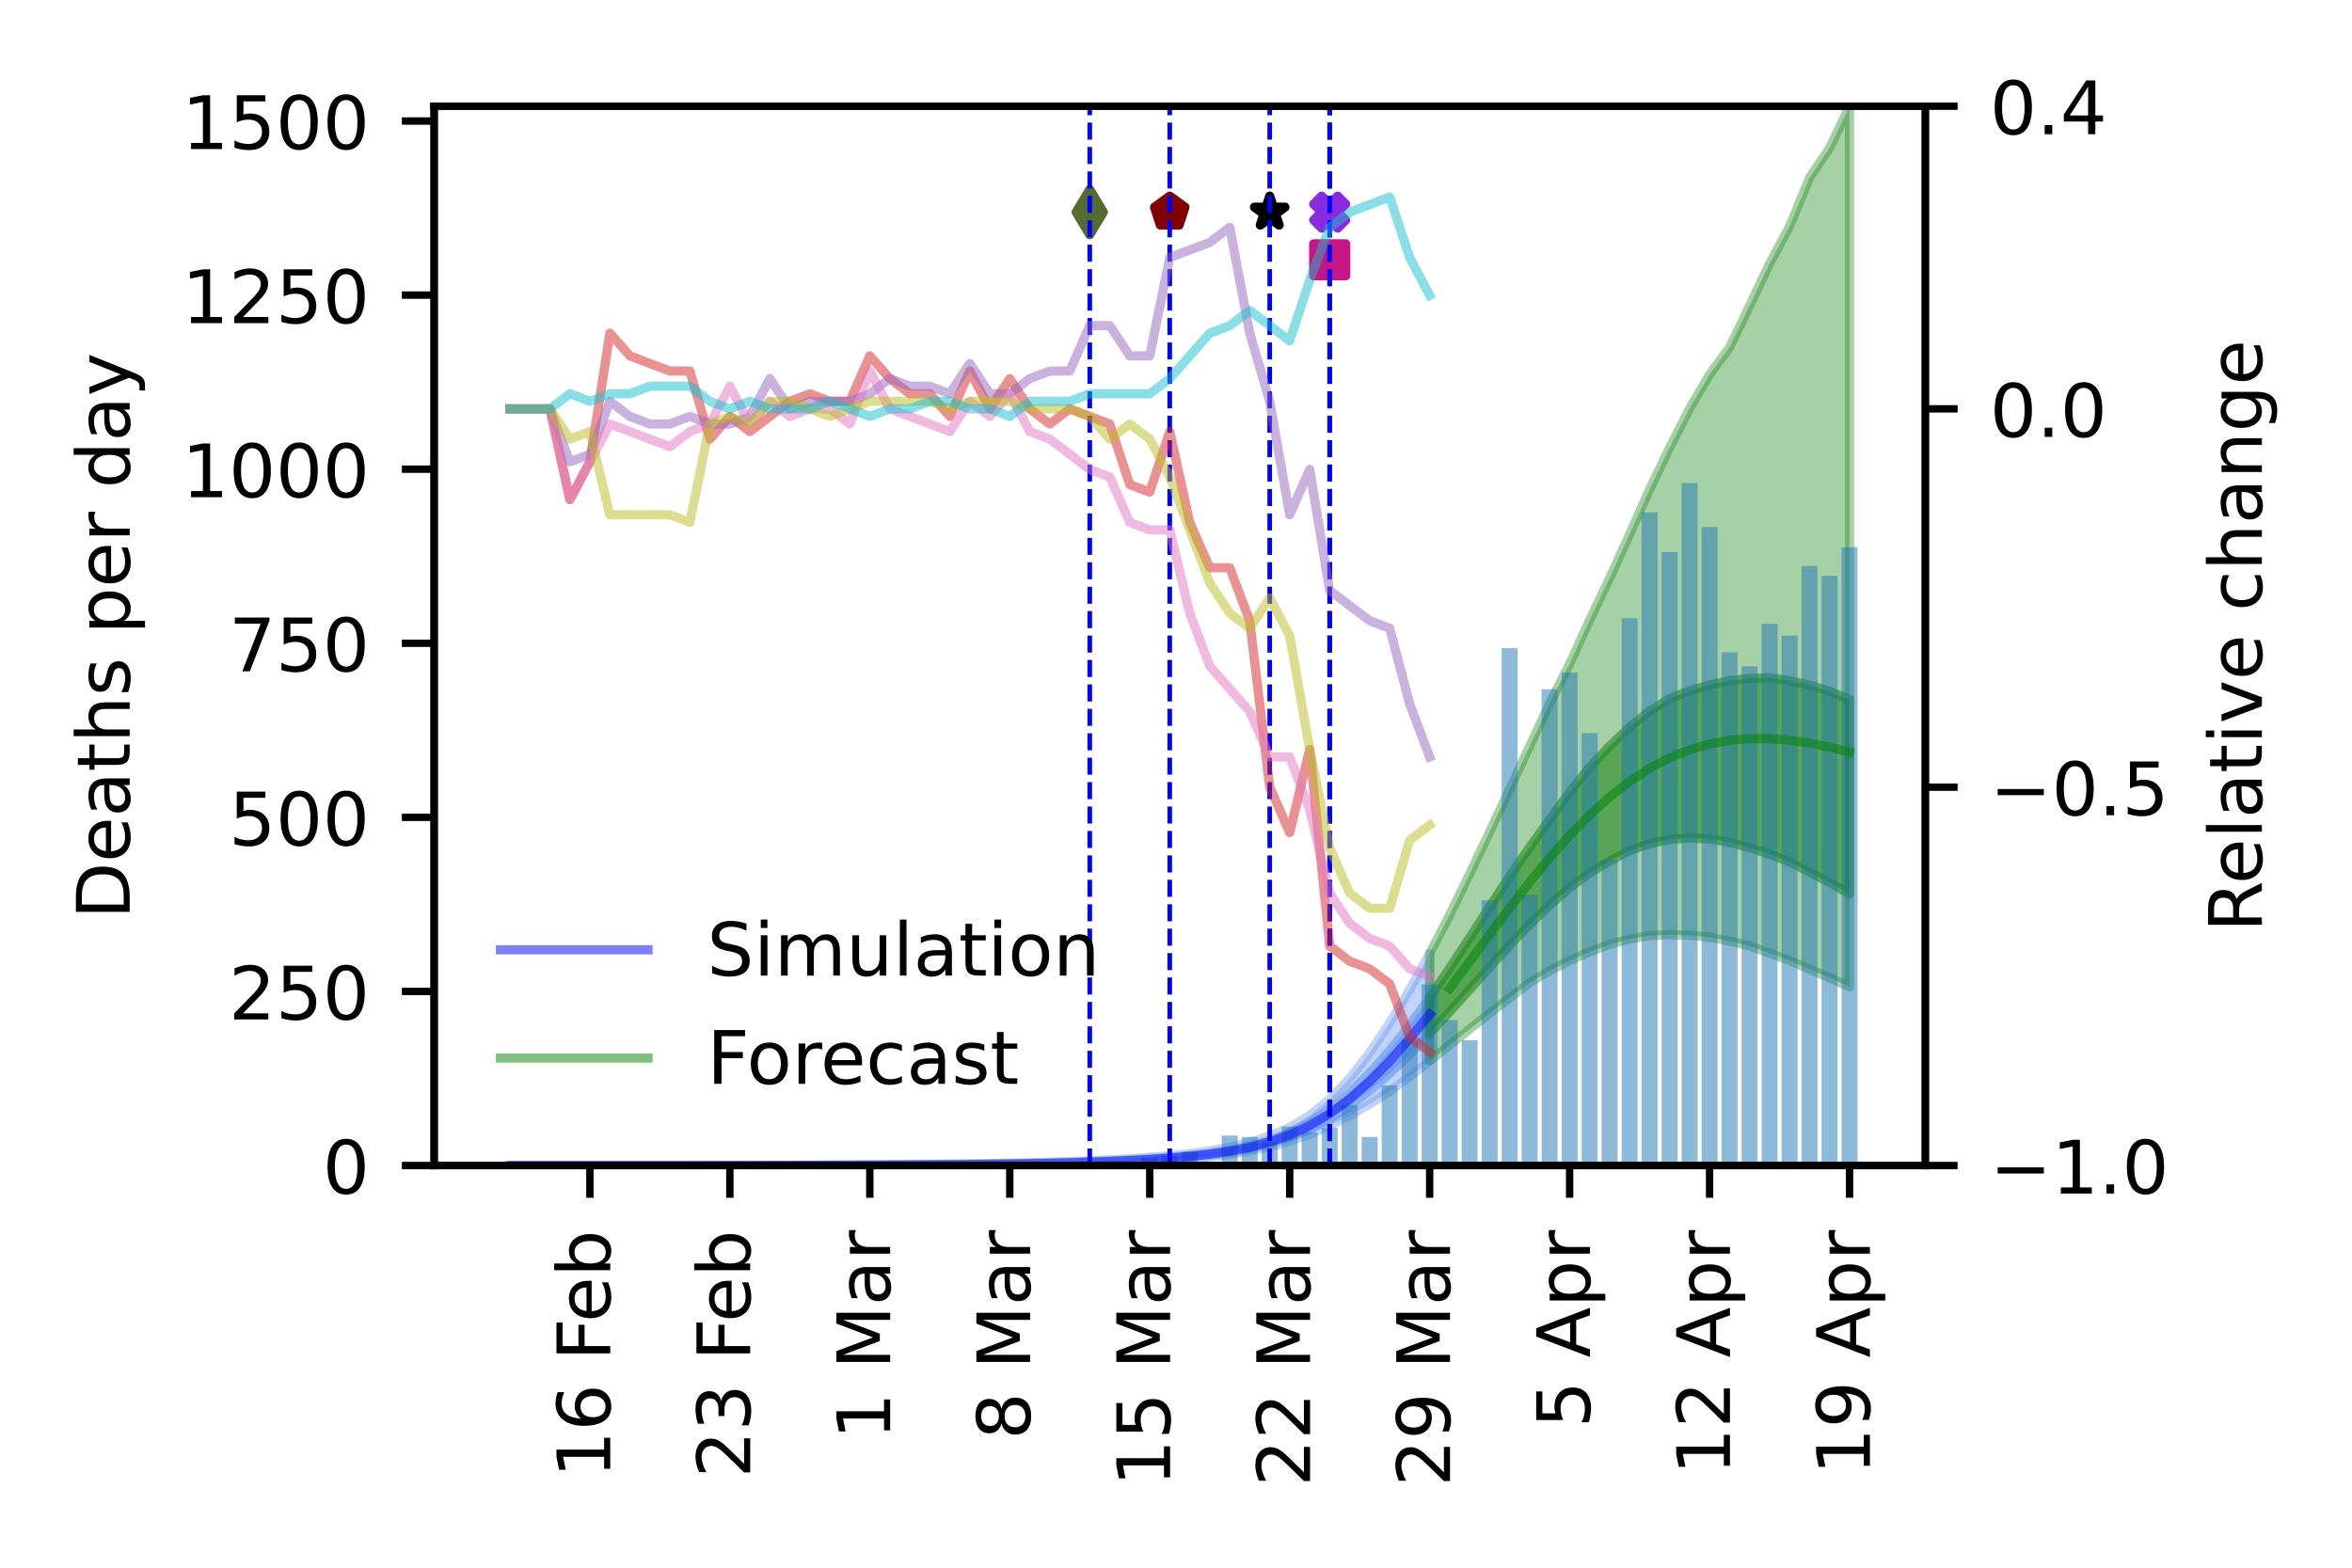 <?xml version="1.0" encoding="utf-8" standalone="no"?>
<!DOCTYPE svg PUBLIC "-//W3C//DTD SVG 1.1//EN"
  "http://www.w3.org/Graphics/SVG/1.1/DTD/svg11.dtd">
<!-- Created with matplotlib (https://matplotlib.org/) -->
<svg height="170.079pt" version="1.1" viewBox="0 0 255.118 170.079" width="255.118pt" xmlns="http://www.w3.org/2000/svg" xmlns:xlink="http://www.w3.org/1999/xlink">
 <defs>
  <style type="text/css">
*{stroke-linecap:butt;stroke-linejoin:round;}
  </style>
 </defs>
 <g id="figure_1">
  <g id="patch_1">
   <path d="M 0 170.079 
L 255.118 170.079 
L 255.118 0 
L 0 0 
z
" style="fill:#ffffff;"/>
  </g>
  <g id="axes_1">
   <g id="patch_2">
    <path d="M 47.09 126.449 
L 208.838 126.449 
L 208.838 11.52 
L 47.09 11.52 
z
" style="fill:#ffffff;"/>
   </g>
   <g id="PolyCollection_1">
    <defs>
     <path d="M 55.31 -43.63 
L 55.31 -43.63 
L 57.478 -43.63 
L 59.647 -43.63 
L 61.816 -43.63 
L 63.985 -43.63 
L 66.154 -43.63 
L 68.322 -43.63 
L 70.491 -43.631 
L 72.66 -43.631 
L 74.829 -43.632 
L 76.998 -43.632 
L 79.166 -43.633 
L 81.335 -43.634 
L 83.504 -43.636 
L 85.673 -43.637 
L 87.842 -43.639 
L 90.01 -43.642 
L 92.179 -43.645 
L 94.348 -43.649 
L 96.517 -43.654 
L 98.685 -43.66 
L 100.854 -43.667 
L 103.023 -43.676 
L 105.192 -43.688 
L 107.361 -43.703 
L 109.529 -43.722 
L 111.698 -43.746 
L 113.867 -43.776 
L 116.036 -43.813 
L 118.205 -43.86 
L 120.373 -43.92 
L 122.542 -43.995 
L 124.711 -44.092 
L 126.88 -44.214 
L 129.048 -44.367 
L 131.217 -44.568 
L 133.386 -44.831 
L 135.555 -45.181 
L 137.724 -45.649 
L 139.892 -46.258 
L 142.061 -47.029 
L 144.23 -47.956 
L 146.399 -49.046 
L 148.568 -50.292 
L 150.736 -51.697 
L 152.905 -53.275 
L 155.074 -54.968 
L 155.074 -66.642 
L 155.074 -66.642 
L 152.905 -62.73 
L 150.736 -59.099 
L 148.568 -55.867 
L 146.399 -53.088 
L 144.23 -50.839 
L 142.061 -49.077 
L 139.892 -47.771 
L 137.724 -46.827 
L 135.555 -46.134 
L 133.386 -45.626 
L 131.217 -45.243 
L 129.048 -44.938 
L 126.88 -44.706 
L 124.711 -44.524 
L 122.542 -44.376 
L 120.373 -44.253 
L 118.205 -44.154 
L 116.036 -44.073 
L 113.867 -44.003 
L 111.698 -43.945 
L 109.529 -43.898 
L 107.361 -43.857 
L 105.192 -43.823 
L 103.023 -43.794 
L 100.854 -43.769 
L 98.685 -43.748 
L 96.517 -43.729 
L 94.348 -43.714 
L 92.179 -43.7 
L 90.01 -43.688 
L 87.842 -43.678 
L 85.673 -43.669 
L 83.504 -43.662 
L 81.335 -43.655 
L 79.166 -43.649 
L 76.998 -43.644 
L 74.829 -43.64 
L 72.66 -43.637 
L 70.491 -43.635 
L 68.322 -43.633 
L 66.154 -43.631 
L 63.985 -43.631 
L 61.816 -43.63 
L 59.647 -43.63 
L 57.478 -43.63 
L 55.31 -43.63 
z
" id="mfa247345ff" style="stroke:#6495ed;stroke-opacity:0.4;"/>
    </defs>
    <g clip-path="url(#p2374e4cf12)">
     <use style="fill:#6495ed;fill-opacity:0.4;stroke:#6495ed;stroke-opacity:0.4;" x="0" xlink:href="#mfa247345ff" y="170.079"/>
    </g>
   </g>
   <g id="PolyCollection_2">
    <defs>
     <path d="M 55.31 -43.63 
L 55.31 -43.63 
L 57.478 -43.63 
L 59.647 -43.63 
L 61.816 -43.63 
L 63.985 -43.63 
L 66.154 -43.63 
L 68.322 -43.631 
L 70.491 -43.631 
L 72.66 -43.632 
L 74.829 -43.633 
L 76.998 -43.635 
L 79.166 -43.636 
L 81.335 -43.638 
L 83.504 -43.641 
L 85.673 -43.644 
L 87.842 -43.647 
L 90.01 -43.651 
L 92.179 -43.656 
L 94.348 -43.662 
L 96.517 -43.67 
L 98.685 -43.679 
L 100.854 -43.69 
L 103.023 -43.703 
L 105.192 -43.719 
L 107.361 -43.739 
L 109.529 -43.764 
L 111.698 -43.794 
L 113.867 -43.832 
L 116.036 -43.878 
L 118.205 -43.935 
L 120.373 -44.005 
L 122.542 -44.092 
L 124.711 -44.202 
L 126.88 -44.341 
L 129.048 -44.517 
L 131.217 -44.745 
L 133.386 -45.04 
L 135.555 -45.438 
L 137.724 -45.972 
L 139.892 -46.681 
L 142.061 -47.584 
L 144.23 -48.72 
L 146.399 -50.112 
L 148.568 -51.748 
L 150.736 -53.622 
L 152.905 -55.715 
L 155.074 -57.934 
L 155.074 -61.842 
L 155.074 -61.842 
L 152.905 -58.856 
L 150.736 -56.096 
L 148.568 -53.643 
L 146.399 -51.513 
L 144.23 -49.735 
L 142.061 -48.302 
L 139.892 -47.193 
L 137.724 -46.37 
L 135.555 -45.755 
L 133.386 -45.31 
L 131.217 -44.972 
L 129.048 -44.715 
L 126.88 -44.514 
L 124.711 -44.354 
L 122.542 -44.227 
L 120.373 -44.12 
L 118.205 -44.036 
L 116.036 -43.968 
L 113.867 -43.911 
L 111.698 -43.864 
L 109.529 -43.825 
L 107.361 -43.792 
L 105.192 -43.766 
L 103.023 -43.743 
L 100.854 -43.724 
L 98.685 -43.709 
L 96.517 -43.696 
L 94.348 -43.684 
L 92.179 -43.675 
L 90.01 -43.667 
L 87.842 -43.66 
L 85.673 -43.654 
L 83.504 -43.649 
L 81.335 -43.645 
L 79.166 -43.642 
L 76.998 -43.639 
L 74.829 -43.636 
L 72.66 -43.634 
L 70.491 -43.633 
L 68.322 -43.632 
L 66.154 -43.631 
L 63.985 -43.63 
L 61.816 -43.63 
L 59.647 -43.63 
L 57.478 -43.63 
L 55.31 -43.63 
z
" id="m1c68bdd58d" style="stroke:#6495ed;stroke-opacity:0.6;"/>
    </defs>
    <g clip-path="url(#p2374e4cf12)">
     <use style="fill:#6495ed;fill-opacity:0.6;stroke:#6495ed;stroke-opacity:0.6;" x="0" xlink:href="#m1c68bdd58d" y="170.079"/>
    </g>
   </g>
   <g id="PolyCollection_3">
    <defs>
     <path d="M 155.074 -66.642 
L 155.074 -54.968 
L 157.243 -56.718 
L 159.411 -58.43 
L 161.58 -60.148 
L 163.749 -61.82 
L 165.918 -63.452 
L 168.087 -64.763 
L 170.255 -65.867 
L 172.424 -66.819 
L 174.593 -67.609 
L 176.762 -68.205 
L 178.931 -68.571 
L 181.099 -68.681 
L 183.268 -68.609 
L 185.437 -68.393 
L 187.606 -67.978 
L 189.774 -67.457 
L 191.943 -66.668 
L 194.112 -65.881 
L 196.281 -64.916 
L 198.45 -64.02 
L 200.618 -63.012 
L 200.618 -158.559 
L 200.618 -158.559 
L 198.45 -154.027 
L 196.281 -150.783 
L 194.112 -145.522 
L 191.943 -141.478 
L 189.774 -136.898 
L 187.606 -132.399 
L 185.437 -129.443 
L 183.268 -125.752 
L 181.099 -121.51 
L 178.931 -116.98 
L 176.762 -112.119 
L 174.593 -107.337 
L 172.424 -102.808 
L 170.255 -98.051 
L 168.087 -93.757 
L 165.918 -89.109 
L 163.749 -84.465 
L 161.58 -79.84 
L 159.411 -75.262 
L 157.243 -70.805 
L 155.074 -66.642 
z
" id="mab4ed5f73d" style="stroke:#228b22;stroke-opacity:0.4;"/>
    </defs>
    <g clip-path="url(#p2374e4cf12)">
     <use style="fill:#228b22;fill-opacity:0.4;stroke:#228b22;stroke-opacity:0.4;" x="0" xlink:href="#mab4ed5f73d" y="170.079"/>
    </g>
   </g>
   <g id="PolyCollection_4">
    <defs>
     <path d="M 155.074 -61.842 
L 155.074 -57.934 
L 157.243 -60.311 
L 159.411 -62.721 
L 161.58 -65.146 
L 163.749 -67.542 
L 165.918 -69.776 
L 168.087 -71.885 
L 170.255 -73.767 
L 172.424 -75.365 
L 174.593 -76.664 
L 176.762 -77.796 
L 178.931 -78.55 
L 181.099 -79.009 
L 183.268 -79.165 
L 185.437 -79.079 
L 187.606 -78.695 
L 189.774 -78.103 
L 191.943 -77.402 
L 194.112 -76.566 
L 196.281 -75.474 
L 198.45 -74.328 
L 200.618 -73.102 
L 200.618 -94.18 
L 200.618 -94.18 
L 198.45 -95.083 
L 196.281 -95.737 
L 194.112 -96.234 
L 191.943 -96.563 
L 189.774 -96.473 
L 187.606 -96.243 
L 185.437 -95.768 
L 183.268 -95.13 
L 181.099 -94.28 
L 178.931 -92.933 
L 176.762 -91.197 
L 174.593 -89.13 
L 172.424 -86.855 
L 170.255 -84.127 
L 168.087 -81.195 
L 165.918 -78.153 
L 163.749 -75.003 
L 161.58 -71.71 
L 159.411 -68.331 
L 157.243 -65.045 
L 155.074 -61.842 
z
" id="m8feb51d82b" style="stroke:#228b22;stroke-opacity:0.6;"/>
    </defs>
    <g clip-path="url(#p2374e4cf12)">
     <use style="fill:#228b22;fill-opacity:0.6;stroke:#228b22;stroke-opacity:0.6;" x="0" xlink:href="#m8feb51d82b" y="170.079"/>
    </g>
   </g>
   <g id="PathCollection_1">
    <defs>
     <path d="M -0.866 1.732 
L 0 0.866 
L 0.866 1.732 
L 1.732 0.866 
L 0.866 0 
L 1.732 -0.866 
L 0.866 -1.732 
L 0 -0.866 
L -0.866 -1.732 
L -1.732 -0.866 
L -0.866 0 
L -1.732 0.866 
z
" id="md4fde99116" style="stroke:#8a2be2;"/>
    </defs>
    <g clip-path="url(#p2374e4cf12)">
     <use style="fill:#8a2be2;stroke:#8a2be2;" x="144.23" xlink:href="#md4fde99116" y="23.013"/>
    </g>
   </g>
   <g id="PathCollection_2">
    <defs>
     <path d="M 0 -1.732 
L -0.389 -0.535 
L -1.647 -0.535 
L -0.629 0.204 
L -1.018 1.401 
L -0 0.662 
L 1.018 1.401 
L 0.629 0.204 
L 1.647 -0.535 
L 0.389 -0.535 
z
" id="m78a6f91b90" style="stroke:#000000;"/>
    </defs>
    <g clip-path="url(#p2374e4cf12)">
     <use style="stroke:#000000;" x="137.724" xlink:href="#m78a6f91b90" y="23.013"/>
    </g>
   </g>
   <g id="PathCollection_3">
    <defs>
     <path d="M -1.732 1.732 
L 1.732 1.732 
L 1.732 -1.732 
L -1.732 -1.732 
z
" id="m00a6939424" style="stroke:#c71585;"/>
    </defs>
    <g clip-path="url(#p2374e4cf12)">
     <use style="fill:#c71585;stroke:#c71585;" x="144.23" xlink:href="#m00a6939424" y="28.185"/>
    </g>
   </g>
   <g id="PathCollection_4">
    <defs>
     <path d="M 0 -1.732 
L -1.647 -0.535 
L -1.018 1.401 
L 1.018 1.401 
L 1.647 -0.535 
z
" id="mf55ead34f4" style="stroke:#800000;"/>
    </defs>
    <g clip-path="url(#p2374e4cf12)">
     <use style="fill:#800000;stroke:#800000;" x="126.88" xlink:href="#mf55ead34f4" y="23.013"/>
    </g>
   </g>
   <g id="PathCollection_5">
    <defs>
     <path d="M -0 2.449 
L 1.47 0 
L 0 -2.449 
L -1.47 -0 
z
" id="meb701a8485" style="stroke:#556b2f;"/>
    </defs>
    <g clip-path="url(#p2374e4cf12)">
     <use style="fill:#556b2f;stroke:#556b2f;" x="118.205" xlink:href="#meb701a8485" y="23.013"/>
    </g>
   </g>
   <g id="patch_3">
    <path clip-path="url(#p2374e4cf12)" d="M 54.442 126.449 
L 56.177 126.449 
L 56.177 126.449 
L 54.442 126.449 
z
" style="fill:#1f77b4;opacity:0.5;"/>
   </g>
   <g id="patch_4">
    <path clip-path="url(#p2374e4cf12)" d="M 56.611 126.449 
L 58.346 126.449 
L 58.346 126.449 
L 56.611 126.449 
z
" style="fill:#1f77b4;opacity:0.5;"/>
   </g>
   <g id="patch_5">
    <path clip-path="url(#p2374e4cf12)" d="M 58.78 126.449 
L 60.515 126.449 
L 60.515 126.449 
L 58.78 126.449 
z
" style="fill:#1f77b4;opacity:0.5;"/>
   </g>
   <g id="patch_6">
    <path clip-path="url(#p2374e4cf12)" d="M 60.949 126.449 
L 62.684 126.449 
L 62.684 126.449 
L 60.949 126.449 
z
" style="fill:#1f77b4;opacity:0.5;"/>
   </g>
   <g id="patch_7">
    <path clip-path="url(#p2374e4cf12)" d="M 63.117 126.449 
L 64.852 126.449 
L 64.852 126.449 
L 63.117 126.449 
z
" style="fill:#1f77b4;opacity:0.5;"/>
   </g>
   <g id="patch_8">
    <path clip-path="url(#p2374e4cf12)" d="M 65.286 126.449 
L 67.021 126.449 
L 67.021 126.449 
L 65.286 126.449 
z
" style="fill:#1f77b4;opacity:0.5;"/>
   </g>
   <g id="patch_9">
    <path clip-path="url(#p2374e4cf12)" d="M 67.455 126.449 
L 69.19 126.449 
L 69.19 126.449 
L 67.455 126.449 
z
" style="fill:#1f77b4;opacity:0.5;"/>
   </g>
   <g id="patch_10">
    <path clip-path="url(#p2374e4cf12)" d="M 69.624 126.449 
L 71.359 126.449 
L 71.359 126.449 
L 69.624 126.449 
z
" style="fill:#1f77b4;opacity:0.5;"/>
   </g>
   <g id="patch_11">
    <path clip-path="url(#p2374e4cf12)" d="M 71.792 126.449 
L 73.528 126.449 
L 73.528 126.449 
L 71.792 126.449 
z
" style="fill:#1f77b4;opacity:0.5;"/>
   </g>
   <g id="patch_12">
    <path clip-path="url(#p2374e4cf12)" d="M 73.961 126.449 
L 75.696 126.449 
L 75.696 126.449 
L 73.961 126.449 
z
" style="fill:#1f77b4;opacity:0.5;"/>
   </g>
   <g id="patch_13">
    <path clip-path="url(#p2374e4cf12)" d="M 76.13 126.449 
L 77.865 126.449 
L 77.865 126.449 
L 76.13 126.449 
z
" style="fill:#1f77b4;opacity:0.5;"/>
   </g>
   <g id="patch_14">
    <path clip-path="url(#p2374e4cf12)" d="M 78.299 126.449 
L 80.034 126.449 
L 80.034 126.449 
L 78.299 126.449 
z
" style="fill:#1f77b4;opacity:0.5;"/>
   </g>
   <g id="patch_15">
    <path clip-path="url(#p2374e4cf12)" d="M 80.468 126.449 
L 82.203 126.449 
L 82.203 126.449 
L 80.468 126.449 
z
" style="fill:#1f77b4;opacity:0.5;"/>
   </g>
   <g id="patch_16">
    <path clip-path="url(#p2374e4cf12)" d="M 82.636 126.449 
L 84.371 126.449 
L 84.371 126.449 
L 82.636 126.449 
z
" style="fill:#1f77b4;opacity:0.5;"/>
   </g>
   <g id="patch_17">
    <path clip-path="url(#p2374e4cf12)" d="M 84.805 126.449 
L 86.54 126.449 
L 86.54 126.449 
L 84.805 126.449 
z
" style="fill:#1f77b4;opacity:0.5;"/>
   </g>
   <g id="patch_18">
    <path clip-path="url(#p2374e4cf12)" d="M 86.974 126.449 
L 88.709 126.449 
L 88.709 126.449 
L 86.974 126.449 
z
" style="fill:#1f77b4;opacity:0.5;"/>
   </g>
   <g id="patch_19">
    <path clip-path="url(#p2374e4cf12)" d="M 89.143 126.449 
L 90.878 126.449 
L 90.878 126.449 
L 89.143 126.449 
z
" style="fill:#1f77b4;opacity:0.5;"/>
   </g>
   <g id="patch_20">
    <path clip-path="url(#p2374e4cf12)" d="M 91.312 126.449 
L 93.047 126.449 
L 93.047 126.449 
L 91.312 126.449 
z
" style="fill:#1f77b4;opacity:0.5;"/>
   </g>
   <g id="patch_21">
    <path clip-path="url(#p2374e4cf12)" d="M 93.48 126.449 
L 95.215 126.449 
L 95.215 126.449 
L 93.48 126.449 
z
" style="fill:#1f77b4;opacity:0.5;"/>
   </g>
   <g id="patch_22">
    <path clip-path="url(#p2374e4cf12)" d="M 95.649 126.449 
L 97.384 126.449 
L 97.384 126.449 
L 95.649 126.449 
z
" style="fill:#1f77b4;opacity:0.5;"/>
   </g>
   <g id="patch_23">
    <path clip-path="url(#p2374e4cf12)" d="M 97.818 126.449 
L 99.553 126.449 
L 99.553 126.449 
L 97.818 126.449 
z
" style="fill:#1f77b4;opacity:0.5;"/>
   </g>
   <g id="patch_24">
    <path clip-path="url(#p2374e4cf12)" d="M 99.987 126.449 
L 101.722 126.449 
L 101.722 126.449 
L 99.987 126.449 
z
" style="fill:#1f77b4;opacity:0.5;"/>
   </g>
   <g id="patch_25">
    <path clip-path="url(#p2374e4cf12)" d="M 102.155 126.449 
L 103.891 126.449 
L 103.891 126.449 
L 102.155 126.449 
z
" style="fill:#1f77b4;opacity:0.5;"/>
   </g>
   <g id="patch_26">
    <path clip-path="url(#p2374e4cf12)" d="M 104.324 126.449 
L 106.059 126.449 
L 106.059 126.373 
L 104.324 126.373 
z
" style="fill:#1f77b4;opacity:0.5;"/>
   </g>
   <g id="patch_27">
    <path clip-path="url(#p2374e4cf12)" d="M 106.493 126.449 
L 108.228 126.449 
L 108.228 126.449 
L 106.493 126.449 
z
" style="fill:#1f77b4;opacity:0.5;"/>
   </g>
   <g id="patch_28">
    <path clip-path="url(#p2374e4cf12)" d="M 108.662 126.449 
L 110.397 126.449 
L 110.397 126.373 
L 108.662 126.373 
z
" style="fill:#1f77b4;opacity:0.5;"/>
   </g>
   <g id="patch_29">
    <path clip-path="url(#p2374e4cf12)" d="M 110.831 126.449 
L 112.566 126.449 
L 112.566 126.373 
L 110.831 126.373 
z
" style="fill:#1f77b4;opacity:0.5;"/>
   </g>
   <g id="patch_30">
    <path clip-path="url(#p2374e4cf12)" d="M 112.999 126.449 
L 114.734 126.449 
L 114.734 126.298 
L 112.999 126.298 
z
" style="fill:#1f77b4;opacity:0.5;"/>
   </g>
   <g id="patch_31">
    <path clip-path="url(#p2374e4cf12)" d="M 115.168 126.449 
L 116.903 126.449 
L 116.903 126.373 
L 115.168 126.373 
z
" style="fill:#1f77b4;opacity:0.5;"/>
   </g>
   <g id="patch_32">
    <path clip-path="url(#p2374e4cf12)" d="M 117.337 126.449 
L 119.072 126.449 
L 119.072 126.449 
L 117.337 126.449 
z
" style="fill:#1f77b4;opacity:0.5;"/>
   </g>
   <g id="patch_33">
    <path clip-path="url(#p2374e4cf12)" d="M 119.506 126.449 
L 121.241 126.449 
L 121.241 126.147 
L 119.506 126.147 
z
" style="fill:#1f77b4;opacity:0.5;"/>
   </g>
   <g id="patch_34">
    <path clip-path="url(#p2374e4cf12)" d="M 121.675 126.449 
L 123.41 126.449 
L 123.41 126.449 
L 121.675 126.449 
z
" style="fill:#1f77b4;opacity:0.5;"/>
   </g>
   <g id="patch_35">
    <path clip-path="url(#p2374e4cf12)" d="M 123.843 126.449 
L 125.578 126.449 
L 125.578 125.618 
L 123.843 125.618 
z
" style="fill:#1f77b4;opacity:0.5;"/>
   </g>
   <g id="patch_36">
    <path clip-path="url(#p2374e4cf12)" d="M 126.012 126.449 
L 127.747 126.449 
L 127.747 125.391 
L 126.012 125.391 
z
" style="fill:#1f77b4;opacity:0.5;"/>
   </g>
   <g id="patch_37">
    <path clip-path="url(#p2374e4cf12)" d="M 128.181 126.449 
L 129.916 126.449 
L 129.916 124.938 
L 128.181 124.938 
z
" style="fill:#1f77b4;opacity:0.5;"/>
   </g>
   <g id="patch_38">
    <path clip-path="url(#p2374e4cf12)" d="M 130.35 126.449 
L 132.085 126.449 
L 132.085 126.071 
L 130.35 126.071 
z
" style="fill:#1f77b4;opacity:0.5;"/>
   </g>
   <g id="patch_39">
    <path clip-path="url(#p2374e4cf12)" d="M 132.519 126.449 
L 134.254 126.449 
L 134.254 123.2 
L 132.519 123.2 
z
" style="fill:#1f77b4;opacity:0.5;"/>
   </g>
   <g id="patch_40">
    <path clip-path="url(#p2374e4cf12)" d="M 134.687 126.449 
L 136.422 126.449 
L 136.422 123.351 
L 134.687 123.351 
z
" style="fill:#1f77b4;opacity:0.5;"/>
   </g>
   <g id="patch_41">
    <path clip-path="url(#p2374e4cf12)" d="M 136.856 126.449 
L 138.591 126.449 
L 138.591 123.956 
L 136.856 123.956 
z
" style="fill:#1f77b4;opacity:0.5;"/>
   </g>
   <g id="patch_42">
    <path clip-path="url(#p2374e4cf12)" d="M 139.025 126.449 
L 140.76 126.449 
L 140.76 122.218 
L 139.025 122.218 
z
" style="fill:#1f77b4;opacity:0.5;"/>
   </g>
   <g id="patch_43">
    <path clip-path="url(#p2374e4cf12)" d="M 141.194 126.449 
L 142.929 126.449 
L 142.929 122.823 
L 141.194 122.823 
z
" style="fill:#1f77b4;opacity:0.5;"/>
   </g>
   <g id="patch_44">
    <path clip-path="url(#p2374e4cf12)" d="M 143.362 126.449 
L 145.097 126.449 
L 145.097 122.369 
L 143.362 122.369 
z
" style="fill:#1f77b4;opacity:0.5;"/>
   </g>
   <g id="patch_45">
    <path clip-path="url(#p2374e4cf12)" d="M 145.531 126.449 
L 147.266 126.449 
L 147.266 119.876 
L 145.531 119.876 
z
" style="fill:#1f77b4;opacity:0.5;"/>
   </g>
   <g id="patch_46">
    <path clip-path="url(#p2374e4cf12)" d="M 147.7 126.449 
L 149.435 126.449 
L 149.435 123.351 
L 147.7 123.351 
z
" style="fill:#1f77b4;opacity:0.5;"/>
   </g>
   <g id="patch_47">
    <path clip-path="url(#p2374e4cf12)" d="M 149.869 126.449 
L 151.604 126.449 
L 151.604 117.761 
L 149.869 117.761 
z
" style="fill:#1f77b4;opacity:0.5;"/>
   </g>
   <g id="patch_48">
    <path clip-path="url(#p2374e4cf12)" d="M 152.038 126.449 
L 153.773 126.449 
L 153.773 112.775 
L 152.038 112.775 
z
" style="fill:#1f77b4;opacity:0.5;"/>
   </g>
   <g id="patch_49">
    <path clip-path="url(#p2374e4cf12)" d="M 154.206 126.449 
L 155.941 126.449 
L 155.941 106.807 
L 154.206 106.807 
z
" style="fill:#1f77b4;opacity:0.5;"/>
   </g>
   <g id="patch_50">
    <path clip-path="url(#p2374e4cf12)" d="M 156.375 126.449 
L 158.11 126.449 
L 158.11 110.66 
L 156.375 110.66 
z
" style="fill:#1f77b4;opacity:0.5;"/>
   </g>
   <g id="patch_51">
    <path clip-path="url(#p2374e4cf12)" d="M 158.544 126.449 
L 160.279 126.449 
L 160.279 112.85 
L 158.544 112.85 
z
" style="fill:#1f77b4;opacity:0.5;"/>
   </g>
   <g id="patch_52">
    <path clip-path="url(#p2374e4cf12)" d="M 160.713 126.449 
L 162.448 126.449 
L 162.448 97.666 
L 160.713 97.666 
z
" style="fill:#1f77b4;opacity:0.5;"/>
   </g>
   <g id="patch_53">
    <path clip-path="url(#p2374e4cf12)" d="M 162.882 126.449 
L 164.617 126.449 
L 164.617 70.318 
L 162.882 70.318 
z
" style="fill:#1f77b4;opacity:0.5;"/>
   </g>
   <g id="patch_54">
    <path clip-path="url(#p2374e4cf12)" d="M 165.05 126.449 
L 166.785 126.449 
L 166.785 97.061 
L 165.05 97.061 
z
" style="fill:#1f77b4;opacity:0.5;"/>
   </g>
   <g id="patch_55">
    <path clip-path="url(#p2374e4cf12)" d="M 167.219 126.449 
L 168.954 126.449 
L 168.954 74.775 
L 167.219 74.775 
z
" style="fill:#1f77b4;opacity:0.5;"/>
   </g>
   <g id="patch_56">
    <path clip-path="url(#p2374e4cf12)" d="M 169.388 126.449 
L 171.123 126.449 
L 171.123 72.962 
L 169.388 72.962 
z
" style="fill:#1f77b4;opacity:0.5;"/>
   </g>
   <g id="patch_57">
    <path clip-path="url(#p2374e4cf12)" d="M 171.557 126.449 
L 173.292 126.449 
L 173.292 79.535 
L 171.557 79.535 
z
" style="fill:#1f77b4;opacity:0.5;"/>
   </g>
   <g id="patch_58">
    <path clip-path="url(#p2374e4cf12)" d="M 173.725 126.449 
L 175.46 126.449 
L 175.46 93.284 
L 173.725 93.284 
z
" style="fill:#1f77b4;opacity:0.5;"/>
   </g>
   <g id="patch_59">
    <path clip-path="url(#p2374e4cf12)" d="M 175.894 126.449 
L 177.629 126.449 
L 177.629 67.069 
L 175.894 67.069 
z
" style="fill:#1f77b4;opacity:0.5;"/>
   </g>
   <g id="patch_60">
    <path clip-path="url(#p2374e4cf12)" d="M 178.063 126.449 
L 179.798 126.449 
L 179.798 55.586 
L 178.063 55.586 
z
" style="fill:#1f77b4;opacity:0.5;"/>
   </g>
   <g id="patch_61">
    <path clip-path="url(#p2374e4cf12)" d="M 180.232 126.449 
L 181.967 126.449 
L 181.967 59.893 
L 180.232 59.893 
z
" style="fill:#1f77b4;opacity:0.5;"/>
   </g>
   <g id="patch_62">
    <path clip-path="url(#p2374e4cf12)" d="M 182.401 126.449 
L 184.136 126.449 
L 184.136 52.414 
L 182.401 52.414 
z
" style="fill:#1f77b4;opacity:0.5;"/>
   </g>
   <g id="patch_63">
    <path clip-path="url(#p2374e4cf12)" d="M 184.569 126.449 
L 186.304 126.449 
L 186.304 57.173 
L 184.569 57.173 
z
" style="fill:#1f77b4;opacity:0.5;"/>
   </g>
   <g id="patch_64">
    <path clip-path="url(#p2374e4cf12)" d="M 186.738 126.449 
L 188.473 126.449 
L 188.473 70.771 
L 186.738 70.771 
z
" style="fill:#1f77b4;opacity:0.5;"/>
   </g>
   <g id="patch_65">
    <path clip-path="url(#p2374e4cf12)" d="M 188.907 126.449 
L 190.642 126.449 
L 190.642 72.282 
L 188.907 72.282 
z
" style="fill:#1f77b4;opacity:0.5;"/>
   </g>
   <g id="patch_66">
    <path clip-path="url(#p2374e4cf12)" d="M 191.076 126.449 
L 192.811 126.449 
L 192.811 67.674 
L 191.076 67.674 
z
" style="fill:#1f77b4;opacity:0.5;"/>
   </g>
   <g id="patch_67">
    <path clip-path="url(#p2374e4cf12)" d="M 193.245 126.449 
L 194.98 126.449 
L 194.98 68.958 
L 193.245 68.958 
z
" style="fill:#1f77b4;opacity:0.5;"/>
   </g>
   <g id="patch_68">
    <path clip-path="url(#p2374e4cf12)" d="M 195.413 126.449 
L 197.148 126.449 
L 197.148 61.404 
L 195.413 61.404 
z
" style="fill:#1f77b4;opacity:0.5;"/>
   </g>
   <g id="patch_69">
    <path clip-path="url(#p2374e4cf12)" d="M 197.582 126.449 
L 199.317 126.449 
L 199.317 62.461 
L 197.582 62.461 
z
" style="fill:#1f77b4;opacity:0.5;"/>
   </g>
   <g id="patch_70">
    <path clip-path="url(#p2374e4cf12)" d="M 199.751 126.449 
L 201.486 126.449 
L 201.486 59.364 
L 199.751 59.364 
z
" style="fill:#1f77b4;opacity:0.5;"/>
   </g>
   <g id="matplotlib.axis_1">
    <g id="xtick_1">
     <g id="line2d_1">
      <defs>
       <path d="M 0 0 
L 0 3.5 
" id="m4de65eb5c6" style="stroke:#000000;stroke-width:0.8;"/>
      </defs>
      <g>
       <use style="stroke:#000000;stroke-width:0.8;" x="200.618" xlink:href="#m4de65eb5c6" y="126.449"/>
      </g>
     </g>
     <g id="text_1">
      <!-- 19 Apr -->
      <defs>
       <path d="M 12.406 8.297 
L 28.516 8.297 
L 28.516 63.922 
L 10.984 60.406 
L 10.984 69.391 
L 28.422 72.906 
L 38.281 72.906 
L 38.281 8.297 
L 54.391 8.297 
L 54.391 0 
L 12.406 0 
z
" id="DejaVuSans-49"/>
       <path d="M 10.984 1.516 
L 10.984 10.5 
Q 14.703 8.734 18.5 7.812 
Q 22.312 6.891 25.984 6.891 
Q 35.75 6.891 40.891 13.453 
Q 46.047 20.016 46.781 33.406 
Q 43.953 29.203 39.594 26.953 
Q 35.25 24.703 29.984 24.703 
Q 19.047 24.703 12.672 31.312 
Q 6.297 37.938 6.297 49.422 
Q 6.297 60.641 12.938 67.422 
Q 19.578 74.219 30.609 74.219 
Q 43.266 74.219 49.922 64.516 
Q 56.594 54.828 56.594 36.375 
Q 56.594 19.141 48.406 8.859 
Q 40.234 -1.422 26.422 -1.422 
Q 22.703 -1.422 18.891 -0.688 
Q 15.094 0.047 10.984 1.516 
z
M 30.609 32.422 
Q 37.25 32.422 41.125 36.953 
Q 45.016 41.5 45.016 49.422 
Q 45.016 57.281 41.125 61.844 
Q 37.25 66.406 30.609 66.406 
Q 23.969 66.406 20.094 61.844 
Q 16.219 57.281 16.219 49.422 
Q 16.219 41.5 20.094 36.953 
Q 23.969 32.422 30.609 32.422 
z
" id="DejaVuSans-57"/>
       <path id="DejaVuSans-32"/>
       <path d="M 34.188 63.188 
L 20.797 26.906 
L 47.609 26.906 
z
M 28.609 72.906 
L 39.797 72.906 
L 67.578 0 
L 57.328 0 
L 50.688 18.703 
L 17.828 18.703 
L 11.188 0 
L 0.781 0 
z
" id="DejaVuSans-65"/>
       <path d="M 18.109 8.203 
L 18.109 -20.797 
L 9.078 -20.797 
L 9.078 54.688 
L 18.109 54.688 
L 18.109 46.391 
Q 20.953 51.266 25.266 53.625 
Q 29.594 56 35.594 56 
Q 45.562 56 51.781 48.094 
Q 58.016 40.188 58.016 27.297 
Q 58.016 14.406 51.781 6.484 
Q 45.562 -1.422 35.594 -1.422 
Q 29.594 -1.422 25.266 0.953 
Q 20.953 3.328 18.109 8.203 
z
M 48.688 27.297 
Q 48.688 37.203 44.609 42.844 
Q 40.531 48.484 33.406 48.484 
Q 26.266 48.484 22.188 42.844 
Q 18.109 37.203 18.109 27.297 
Q 18.109 17.391 22.188 11.75 
Q 26.266 6.109 33.406 6.109 
Q 40.531 6.109 44.609 11.75 
Q 48.688 17.391 48.688 27.297 
z
" id="DejaVuSans-112"/>
       <path d="M 41.109 46.297 
Q 39.594 47.172 37.812 47.578 
Q 36.031 48 33.891 48 
Q 26.266 48 22.188 43.047 
Q 18.109 38.094 18.109 28.812 
L 18.109 0 
L 9.078 0 
L 9.078 54.688 
L 18.109 54.688 
L 18.109 46.188 
Q 20.953 51.172 25.484 53.578 
Q 30.031 56 36.531 56 
Q 37.453 56 38.578 55.875 
Q 39.703 55.766 41.062 55.516 
z
" id="DejaVuSans-114"/>
      </defs>
      <g transform="translate(202.826 160.011)rotate(-90)scale(0.08 -0.08)">
       <use xlink:href="#DejaVuSans-49"/>
       <use x="63.623" xlink:href="#DejaVuSans-57"/>
       <use x="127.246" xlink:href="#DejaVuSans-32"/>
       <use x="159.033" xlink:href="#DejaVuSans-65"/>
       <use x="227.441" xlink:href="#DejaVuSans-112"/>
       <use x="290.918" xlink:href="#DejaVuSans-114"/>
      </g>
     </g>
    </g>
    <g id="xtick_2">
     <g id="line2d_2">
      <g>
       <use style="stroke:#000000;stroke-width:0.8;" x="185.437" xlink:href="#m4de65eb5c6" y="126.449"/>
      </g>
     </g>
     <g id="text_2">
      <!-- 12 Apr -->
      <defs>
       <path d="M 19.188 8.297 
L 53.609 8.297 
L 53.609 0 
L 7.328 0 
L 7.328 8.297 
Q 12.938 14.109 22.625 23.891 
Q 32.328 33.688 34.812 36.531 
Q 39.547 41.844 41.422 45.531 
Q 43.312 49.219 43.312 52.781 
Q 43.312 58.594 39.234 62.25 
Q 35.156 65.922 28.609 65.922 
Q 23.969 65.922 18.812 64.312 
Q 13.672 62.703 7.812 59.422 
L 7.812 69.391 
Q 13.766 71.781 18.938 73 
Q 24.125 74.219 28.422 74.219 
Q 39.75 74.219 46.484 68.547 
Q 53.219 62.891 53.219 53.422 
Q 53.219 48.922 51.531 44.891 
Q 49.859 40.875 45.406 35.406 
Q 44.188 33.984 37.641 27.219 
Q 31.109 20.453 19.188 8.297 
z
" id="DejaVuSans-50"/>
      </defs>
      <g transform="translate(187.644 160.011)rotate(-90)scale(0.08 -0.08)">
       <use xlink:href="#DejaVuSans-49"/>
       <use x="63.623" xlink:href="#DejaVuSans-50"/>
       <use x="127.246" xlink:href="#DejaVuSans-32"/>
       <use x="159.033" xlink:href="#DejaVuSans-65"/>
       <use x="227.441" xlink:href="#DejaVuSans-112"/>
       <use x="290.918" xlink:href="#DejaVuSans-114"/>
      </g>
     </g>
    </g>
    <g id="xtick_3">
     <g id="line2d_3">
      <g>
       <use style="stroke:#000000;stroke-width:0.8;" x="170.255" xlink:href="#m4de65eb5c6" y="126.449"/>
      </g>
     </g>
     <g id="text_3">
      <!-- 5 Apr -->
      <defs>
       <path d="M 10.797 72.906 
L 49.516 72.906 
L 49.516 64.594 
L 19.828 64.594 
L 19.828 46.734 
Q 21.969 47.469 24.109 47.828 
Q 26.266 48.188 28.422 48.188 
Q 40.625 48.188 47.75 41.5 
Q 54.891 34.812 54.891 23.391 
Q 54.891 11.625 47.562 5.094 
Q 40.234 -1.422 26.906 -1.422 
Q 22.312 -1.422 17.547 -0.641 
Q 12.797 0.141 7.719 1.703 
L 7.719 11.625 
Q 12.109 9.234 16.797 8.062 
Q 21.484 6.891 26.703 6.891 
Q 35.156 6.891 40.078 11.328 
Q 45.016 15.766 45.016 23.391 
Q 45.016 31 40.078 35.438 
Q 35.156 39.891 26.703 39.891 
Q 22.75 39.891 18.812 39.016 
Q 14.891 38.141 10.797 36.281 
z
" id="DejaVuSans-53"/>
      </defs>
      <g transform="translate(172.463 154.921)rotate(-90)scale(0.08 -0.08)">
       <use xlink:href="#DejaVuSans-53"/>
       <use x="63.623" xlink:href="#DejaVuSans-32"/>
       <use x="95.41" xlink:href="#DejaVuSans-65"/>
       <use x="163.818" xlink:href="#DejaVuSans-112"/>
       <use x="227.295" xlink:href="#DejaVuSans-114"/>
      </g>
     </g>
    </g>
    <g id="xtick_4">
     <g id="line2d_4">
      <g>
       <use style="stroke:#000000;stroke-width:0.8;" x="155.074" xlink:href="#m4de65eb5c6" y="126.449"/>
      </g>
     </g>
     <g id="text_4">
      <!-- 29 Mar -->
      <defs>
       <path d="M 9.812 72.906 
L 24.516 72.906 
L 43.109 23.297 
L 61.812 72.906 
L 76.516 72.906 
L 76.516 0 
L 66.891 0 
L 66.891 64.016 
L 48.094 14.016 
L 38.188 14.016 
L 19.391 64.016 
L 19.391 0 
L 9.812 0 
z
" id="DejaVuSans-77"/>
       <path d="M 34.281 27.484 
Q 23.391 27.484 19.188 25 
Q 14.984 22.516 14.984 16.5 
Q 14.984 11.719 18.141 8.906 
Q 21.297 6.109 26.703 6.109 
Q 34.188 6.109 38.703 11.406 
Q 43.219 16.703 43.219 25.484 
L 43.219 27.484 
z
M 52.203 31.203 
L 52.203 0 
L 43.219 0 
L 43.219 8.297 
Q 40.141 3.328 35.547 0.953 
Q 30.953 -1.422 24.312 -1.422 
Q 15.922 -1.422 10.953 3.297 
Q 6 8.016 6 15.922 
Q 6 25.141 12.172 29.828 
Q 18.359 34.516 30.609 34.516 
L 43.219 34.516 
L 43.219 35.406 
Q 43.219 41.609 39.141 45 
Q 35.062 48.391 27.688 48.391 
Q 23 48.391 18.547 47.266 
Q 14.109 46.141 10.016 43.891 
L 10.016 52.203 
Q 14.938 54.109 19.578 55.047 
Q 24.219 56 28.609 56 
Q 40.484 56 46.344 49.844 
Q 52.203 43.703 52.203 31.203 
z
" id="DejaVuSans-97"/>
      </defs>
      <g transform="translate(157.281 161.265)rotate(-90)scale(0.08 -0.08)">
       <use xlink:href="#DejaVuSans-50"/>
       <use x="63.623" xlink:href="#DejaVuSans-57"/>
       <use x="127.246" xlink:href="#DejaVuSans-32"/>
       <use x="159.033" xlink:href="#DejaVuSans-77"/>
       <use x="245.312" xlink:href="#DejaVuSans-97"/>
       <use x="306.592" xlink:href="#DejaVuSans-114"/>
      </g>
     </g>
    </g>
    <g id="xtick_5">
     <g id="line2d_5">
      <g>
       <use style="stroke:#000000;stroke-width:0.8;" x="139.892" xlink:href="#m4de65eb5c6" y="126.449"/>
      </g>
     </g>
     <g id="text_5">
      <!-- 22 Mar -->
      <g transform="translate(142.1 161.265)rotate(-90)scale(0.08 -0.08)">
       <use xlink:href="#DejaVuSans-50"/>
       <use x="63.623" xlink:href="#DejaVuSans-50"/>
       <use x="127.246" xlink:href="#DejaVuSans-32"/>
       <use x="159.033" xlink:href="#DejaVuSans-77"/>
       <use x="245.312" xlink:href="#DejaVuSans-97"/>
       <use x="306.592" xlink:href="#DejaVuSans-114"/>
      </g>
     </g>
    </g>
    <g id="xtick_6">
     <g id="line2d_6">
      <g>
       <use style="stroke:#000000;stroke-width:0.8;" x="124.711" xlink:href="#m4de65eb5c6" y="126.449"/>
      </g>
     </g>
     <g id="text_6">
      <!-- 15 Mar -->
      <g transform="translate(126.918 161.265)rotate(-90)scale(0.08 -0.08)">
       <use xlink:href="#DejaVuSans-49"/>
       <use x="63.623" xlink:href="#DejaVuSans-53"/>
       <use x="127.246" xlink:href="#DejaVuSans-32"/>
       <use x="159.033" xlink:href="#DejaVuSans-77"/>
       <use x="245.312" xlink:href="#DejaVuSans-97"/>
       <use x="306.592" xlink:href="#DejaVuSans-114"/>
      </g>
     </g>
    </g>
    <g id="xtick_7">
     <g id="line2d_7">
      <g>
       <use style="stroke:#000000;stroke-width:0.8;" x="109.529" xlink:href="#m4de65eb5c6" y="126.449"/>
      </g>
     </g>
     <g id="text_7">
      <!-- 8 Mar -->
      <defs>
       <path d="M 31.781 34.625 
Q 24.75 34.625 20.719 30.859 
Q 16.703 27.094 16.703 20.516 
Q 16.703 13.922 20.719 10.156 
Q 24.75 6.391 31.781 6.391 
Q 38.812 6.391 42.859 10.172 
Q 46.922 13.969 46.922 20.516 
Q 46.922 27.094 42.891 30.859 
Q 38.875 34.625 31.781 34.625 
z
M 21.922 38.812 
Q 15.578 40.375 12.031 44.719 
Q 8.5 49.078 8.5 55.328 
Q 8.5 64.062 14.719 69.141 
Q 20.953 74.219 31.781 74.219 
Q 42.672 74.219 48.875 69.141 
Q 55.078 64.062 55.078 55.328 
Q 55.078 49.078 51.531 44.719 
Q 48 40.375 41.703 38.812 
Q 48.828 37.156 52.797 32.312 
Q 56.781 27.484 56.781 20.516 
Q 56.781 9.906 50.312 4.234 
Q 43.844 -1.422 31.781 -1.422 
Q 19.734 -1.422 13.25 4.234 
Q 6.781 9.906 6.781 20.516 
Q 6.781 27.484 10.781 32.312 
Q 14.797 37.156 21.922 38.812 
z
M 18.312 54.391 
Q 18.312 48.734 21.844 45.562 
Q 25.391 42.391 31.781 42.391 
Q 38.141 42.391 41.719 45.562 
Q 45.312 48.734 45.312 54.391 
Q 45.312 60.062 41.719 63.234 
Q 38.141 66.406 31.781 66.406 
Q 25.391 66.406 21.844 63.234 
Q 18.312 60.062 18.312 54.391 
z
" id="DejaVuSans-56"/>
      </defs>
      <g transform="translate(111.737 156.175)rotate(-90)scale(0.08 -0.08)">
       <use xlink:href="#DejaVuSans-56"/>
       <use x="63.623" xlink:href="#DejaVuSans-32"/>
       <use x="95.41" xlink:href="#DejaVuSans-77"/>
       <use x="181.689" xlink:href="#DejaVuSans-97"/>
       <use x="242.969" xlink:href="#DejaVuSans-114"/>
      </g>
     </g>
    </g>
    <g id="xtick_8">
     <g id="line2d_8">
      <g>
       <use style="stroke:#000000;stroke-width:0.8;" x="94.348" xlink:href="#m4de65eb5c6" y="126.449"/>
      </g>
     </g>
     <g id="text_8">
      <!-- 1 Mar -->
      <g transform="translate(96.555 156.175)rotate(-90)scale(0.08 -0.08)">
       <use xlink:href="#DejaVuSans-49"/>
       <use x="63.623" xlink:href="#DejaVuSans-32"/>
       <use x="95.41" xlink:href="#DejaVuSans-77"/>
       <use x="181.689" xlink:href="#DejaVuSans-97"/>
       <use x="242.969" xlink:href="#DejaVuSans-114"/>
      </g>
     </g>
    </g>
    <g id="xtick_9">
     <g id="line2d_9">
      <g>
       <use style="stroke:#000000;stroke-width:0.8;" x="79.166" xlink:href="#m4de65eb5c6" y="126.449"/>
      </g>
     </g>
     <g id="text_9">
      <!-- 23 Feb -->
      <defs>
       <path d="M 40.578 39.312 
Q 47.656 37.797 51.625 33 
Q 55.609 28.219 55.609 21.188 
Q 55.609 10.406 48.188 4.484 
Q 40.766 -1.422 27.094 -1.422 
Q 22.516 -1.422 17.656 -0.516 
Q 12.797 0.391 7.625 2.203 
L 7.625 11.719 
Q 11.719 9.328 16.594 8.109 
Q 21.484 6.891 26.812 6.891 
Q 36.078 6.891 40.938 10.547 
Q 45.797 14.203 45.797 21.188 
Q 45.797 27.641 41.281 31.266 
Q 36.766 34.906 28.719 34.906 
L 20.219 34.906 
L 20.219 43.016 
L 29.109 43.016 
Q 36.375 43.016 40.234 45.922 
Q 44.094 48.828 44.094 54.297 
Q 44.094 59.906 40.109 62.906 
Q 36.141 65.922 28.719 65.922 
Q 24.656 65.922 20.016 65.031 
Q 15.375 64.156 9.812 62.312 
L 9.812 71.094 
Q 15.438 72.656 20.344 73.438 
Q 25.25 74.219 29.594 74.219 
Q 40.828 74.219 47.359 69.109 
Q 53.906 64.016 53.906 55.328 
Q 53.906 49.266 50.438 45.094 
Q 46.969 40.922 40.578 39.312 
z
" id="DejaVuSans-51"/>
       <path d="M 9.812 72.906 
L 51.703 72.906 
L 51.703 64.594 
L 19.672 64.594 
L 19.672 43.109 
L 48.578 43.109 
L 48.578 34.812 
L 19.672 34.812 
L 19.672 0 
L 9.812 0 
z
" id="DejaVuSans-70"/>
       <path d="M 56.203 29.594 
L 56.203 25.203 
L 14.891 25.203 
Q 15.484 15.922 20.484 11.062 
Q 25.484 6.203 34.422 6.203 
Q 39.594 6.203 44.453 7.469 
Q 49.312 8.734 54.109 11.281 
L 54.109 2.781 
Q 49.266 0.734 44.188 -0.344 
Q 39.109 -1.422 33.891 -1.422 
Q 20.797 -1.422 13.156 6.188 
Q 5.516 13.812 5.516 26.812 
Q 5.516 40.234 12.766 48.109 
Q 20.016 56 32.328 56 
Q 43.359 56 49.781 48.891 
Q 56.203 41.797 56.203 29.594 
z
M 47.219 32.234 
Q 47.125 39.594 43.094 43.984 
Q 39.062 48.391 32.422 48.391 
Q 24.906 48.391 20.391 44.141 
Q 15.875 39.891 15.188 32.172 
z
" id="DejaVuSans-101"/>
       <path d="M 48.688 27.297 
Q 48.688 37.203 44.609 42.844 
Q 40.531 48.484 33.406 48.484 
Q 26.266 48.484 22.188 42.844 
Q 18.109 37.203 18.109 27.297 
Q 18.109 17.391 22.188 11.75 
Q 26.266 6.109 33.406 6.109 
Q 40.531 6.109 44.609 11.75 
Q 48.688 17.391 48.688 27.297 
z
M 18.109 46.391 
Q 20.953 51.266 25.266 53.625 
Q 29.594 56 35.594 56 
Q 45.562 56 51.781 48.094 
Q 58.016 40.188 58.016 27.297 
Q 58.016 14.406 51.781 6.484 
Q 45.562 -1.422 35.594 -1.422 
Q 29.594 -1.422 25.266 0.953 
Q 20.953 3.328 18.109 8.203 
L 18.109 0 
L 9.078 0 
L 9.078 75.984 
L 18.109 75.984 
z
" id="DejaVuSans-98"/>
      </defs>
      <g transform="translate(81.374 160.334)rotate(-90)scale(0.08 -0.08)">
       <use xlink:href="#DejaVuSans-50"/>
       <use x="63.623" xlink:href="#DejaVuSans-51"/>
       <use x="127.246" xlink:href="#DejaVuSans-32"/>
       <use x="159.033" xlink:href="#DejaVuSans-70"/>
       <use x="211.053" xlink:href="#DejaVuSans-101"/>
       <use x="272.576" xlink:href="#DejaVuSans-98"/>
      </g>
     </g>
    </g>
    <g id="xtick_10">
     <g id="line2d_10">
      <g>
       <use style="stroke:#000000;stroke-width:0.8;" x="63.985" xlink:href="#m4de65eb5c6" y="126.449"/>
      </g>
     </g>
     <g id="text_10">
      <!-- 16 Feb -->
      <defs>
       <path d="M 33.016 40.375 
Q 26.375 40.375 22.484 35.828 
Q 18.609 31.297 18.609 23.391 
Q 18.609 15.531 22.484 10.953 
Q 26.375 6.391 33.016 6.391 
Q 39.656 6.391 43.531 10.953 
Q 47.406 15.531 47.406 23.391 
Q 47.406 31.297 43.531 35.828 
Q 39.656 40.375 33.016 40.375 
z
M 52.594 71.297 
L 52.594 62.312 
Q 48.875 64.062 45.094 64.984 
Q 41.312 65.922 37.594 65.922 
Q 27.828 65.922 22.672 59.328 
Q 17.531 52.734 16.797 39.406 
Q 19.672 43.656 24.016 45.922 
Q 28.375 48.188 33.594 48.188 
Q 44.578 48.188 50.953 41.516 
Q 57.328 34.859 57.328 23.391 
Q 57.328 12.156 50.688 5.359 
Q 44.047 -1.422 33.016 -1.422 
Q 20.359 -1.422 13.672 8.266 
Q 6.984 17.969 6.984 36.375 
Q 6.984 53.656 15.188 63.938 
Q 23.391 74.219 37.203 74.219 
Q 40.922 74.219 44.703 73.484 
Q 48.484 72.75 52.594 71.297 
z
" id="DejaVuSans-54"/>
      </defs>
      <g transform="translate(66.192 160.334)rotate(-90)scale(0.08 -0.08)">
       <use xlink:href="#DejaVuSans-49"/>
       <use x="63.623" xlink:href="#DejaVuSans-54"/>
       <use x="127.246" xlink:href="#DejaVuSans-32"/>
       <use x="159.033" xlink:href="#DejaVuSans-70"/>
       <use x="211.053" xlink:href="#DejaVuSans-101"/>
       <use x="272.576" xlink:href="#DejaVuSans-98"/>
      </g>
     </g>
    </g>
   </g>
   <g id="matplotlib.axis_2">
    <g id="ytick_1">
     <g id="line2d_11">
      <defs>
       <path d="M 0 0 
L -3.5 0 
" id="m9f114ff0e5" style="stroke:#000000;stroke-width:0.8;"/>
      </defs>
      <g>
       <use style="stroke:#000000;stroke-width:0.8;" x="47.09" xlink:href="#m9f114ff0e5" y="126.449"/>
      </g>
     </g>
     <g id="text_11">
      <!-- 0 -->
      <defs>
       <path d="M 31.781 66.406 
Q 24.172 66.406 20.328 58.906 
Q 16.5 51.422 16.5 36.375 
Q 16.5 21.391 20.328 13.891 
Q 24.172 6.391 31.781 6.391 
Q 39.453 6.391 43.281 13.891 
Q 47.125 21.391 47.125 36.375 
Q 47.125 51.422 43.281 58.906 
Q 39.453 66.406 31.781 66.406 
z
M 31.781 74.219 
Q 44.047 74.219 50.516 64.516 
Q 56.984 54.828 56.984 36.375 
Q 56.984 17.969 50.516 8.266 
Q 44.047 -1.422 31.781 -1.422 
Q 19.531 -1.422 13.062 8.266 
Q 6.594 17.969 6.594 36.375 
Q 6.594 54.828 13.062 64.516 
Q 19.531 74.219 31.781 74.219 
z
" id="DejaVuSans-48"/>
      </defs>
      <g transform="translate(35 129.488)scale(0.08 -0.08)">
       <use xlink:href="#DejaVuSans-48"/>
      </g>
     </g>
    </g>
    <g id="ytick_2">
     <g id="line2d_12">
      <g>
       <use style="stroke:#000000;stroke-width:0.8;" x="47.09" xlink:href="#m9f114ff0e5" y="107.562"/>
      </g>
     </g>
     <g id="text_12">
      <!-- 250 -->
      <g transform="translate(24.82 110.602)scale(0.08 -0.08)">
       <use xlink:href="#DejaVuSans-50"/>
       <use x="63.623" xlink:href="#DejaVuSans-53"/>
       <use x="127.246" xlink:href="#DejaVuSans-48"/>
      </g>
     </g>
    </g>
    <g id="ytick_3">
     <g id="line2d_13">
      <g>
       <use style="stroke:#000000;stroke-width:0.8;" x="47.09" xlink:href="#m9f114ff0e5" y="88.676"/>
      </g>
     </g>
     <g id="text_13">
      <!-- 500 -->
      <g transform="translate(24.82 91.715)scale(0.08 -0.08)">
       <use xlink:href="#DejaVuSans-53"/>
       <use x="63.623" xlink:href="#DejaVuSans-48"/>
       <use x="127.246" xlink:href="#DejaVuSans-48"/>
      </g>
     </g>
    </g>
    <g id="ytick_4">
     <g id="line2d_14">
      <g>
       <use style="stroke:#000000;stroke-width:0.8;" x="47.09" xlink:href="#m9f114ff0e5" y="69.789"/>
      </g>
     </g>
     <g id="text_14">
      <!-- 750 -->
      <defs>
       <path d="M 8.203 72.906 
L 55.078 72.906 
L 55.078 68.703 
L 28.609 0 
L 18.312 0 
L 43.219 64.594 
L 8.203 64.594 
z
" id="DejaVuSans-55"/>
      </defs>
      <g transform="translate(24.82 72.829)scale(0.08 -0.08)">
       <use xlink:href="#DejaVuSans-55"/>
       <use x="63.623" xlink:href="#DejaVuSans-53"/>
       <use x="127.246" xlink:href="#DejaVuSans-48"/>
      </g>
     </g>
    </g>
    <g id="ytick_5">
     <g id="line2d_15">
      <g>
       <use style="stroke:#000000;stroke-width:0.8;" x="47.09" xlink:href="#m9f114ff0e5" y="50.903"/>
      </g>
     </g>
     <g id="text_15">
      <!-- 1000 -->
      <g transform="translate(19.73 53.942)scale(0.08 -0.08)">
       <use xlink:href="#DejaVuSans-49"/>
       <use x="63.623" xlink:href="#DejaVuSans-48"/>
       <use x="127.246" xlink:href="#DejaVuSans-48"/>
       <use x="190.869" xlink:href="#DejaVuSans-48"/>
      </g>
     </g>
    </g>
    <g id="ytick_6">
     <g id="line2d_16">
      <g>
       <use style="stroke:#000000;stroke-width:0.8;" x="47.09" xlink:href="#m9f114ff0e5" y="32.016"/>
      </g>
     </g>
     <g id="text_16">
      <!-- 1250 -->
      <g transform="translate(19.73 35.055)scale(0.08 -0.08)">
       <use xlink:href="#DejaVuSans-49"/>
       <use x="63.623" xlink:href="#DejaVuSans-50"/>
       <use x="127.246" xlink:href="#DejaVuSans-53"/>
       <use x="190.869" xlink:href="#DejaVuSans-48"/>
      </g>
     </g>
    </g>
    <g id="ytick_7">
     <g id="line2d_17">
      <g>
       <use style="stroke:#000000;stroke-width:0.8;" x="47.09" xlink:href="#m9f114ff0e5" y="13.13"/>
      </g>
     </g>
     <g id="text_17">
      <!-- 1500 -->
      <g transform="translate(19.73 16.169)scale(0.08 -0.08)">
       <use xlink:href="#DejaVuSans-49"/>
       <use x="63.623" xlink:href="#DejaVuSans-53"/>
       <use x="127.246" xlink:href="#DejaVuSans-48"/>
       <use x="190.869" xlink:href="#DejaVuSans-48"/>
      </g>
     </g>
    </g>
    <g id="text_18">
     <!-- Deaths per day -->
     <defs>
      <path d="M 19.672 64.797 
L 19.672 8.109 
L 31.594 8.109 
Q 46.688 8.109 53.688 14.938 
Q 60.688 21.781 60.688 36.531 
Q 60.688 51.172 53.688 57.984 
Q 46.688 64.797 31.594 64.797 
z
M 9.812 72.906 
L 30.078 72.906 
Q 51.266 72.906 61.172 64.094 
Q 71.094 55.281 71.094 36.531 
Q 71.094 17.672 61.125 8.828 
Q 51.172 0 30.078 0 
L 9.812 0 
z
" id="DejaVuSans-68"/>
      <path d="M 18.312 70.219 
L 18.312 54.688 
L 36.812 54.688 
L 36.812 47.703 
L 18.312 47.703 
L 18.312 18.016 
Q 18.312 11.328 20.141 9.422 
Q 21.969 7.516 27.594 7.516 
L 36.812 7.516 
L 36.812 0 
L 27.594 0 
Q 17.188 0 13.234 3.875 
Q 9.281 7.766 9.281 18.016 
L 9.281 47.703 
L 2.688 47.703 
L 2.688 54.688 
L 9.281 54.688 
L 9.281 70.219 
z
" id="DejaVuSans-116"/>
      <path d="M 54.891 33.016 
L 54.891 0 
L 45.906 0 
L 45.906 32.719 
Q 45.906 40.484 42.875 44.328 
Q 39.844 48.188 33.797 48.188 
Q 26.516 48.188 22.312 43.547 
Q 18.109 38.922 18.109 30.906 
L 18.109 0 
L 9.078 0 
L 9.078 75.984 
L 18.109 75.984 
L 18.109 46.188 
Q 21.344 51.125 25.703 53.562 
Q 30.078 56 35.797 56 
Q 45.219 56 50.047 50.172 
Q 54.891 44.344 54.891 33.016 
z
" id="DejaVuSans-104"/>
      <path d="M 44.281 53.078 
L 44.281 44.578 
Q 40.484 46.531 36.375 47.5 
Q 32.281 48.484 27.875 48.484 
Q 21.188 48.484 17.844 46.438 
Q 14.5 44.391 14.5 40.281 
Q 14.5 37.156 16.891 35.375 
Q 19.281 33.594 26.516 31.984 
L 29.594 31.297 
Q 39.156 29.25 43.188 25.516 
Q 47.219 21.781 47.219 15.094 
Q 47.219 7.469 41.188 3.016 
Q 35.156 -1.422 24.609 -1.422 
Q 20.219 -1.422 15.453 -0.562 
Q 10.688 0.297 5.422 2 
L 5.422 11.281 
Q 10.406 8.688 15.234 7.391 
Q 20.062 6.109 24.812 6.109 
Q 31.156 6.109 34.562 8.281 
Q 37.984 10.453 37.984 14.406 
Q 37.984 18.062 35.516 20.016 
Q 33.062 21.969 24.703 23.781 
L 21.578 24.516 
Q 13.234 26.266 9.516 29.906 
Q 5.812 33.547 5.812 39.891 
Q 5.812 47.609 11.281 51.797 
Q 16.75 56 26.812 56 
Q 31.781 56 36.172 55.266 
Q 40.578 54.547 44.281 53.078 
z
" id="DejaVuSans-115"/>
      <path d="M 45.406 46.391 
L 45.406 75.984 
L 54.391 75.984 
L 54.391 0 
L 45.406 0 
L 45.406 8.203 
Q 42.578 3.328 38.25 0.953 
Q 33.938 -1.422 27.875 -1.422 
Q 17.969 -1.422 11.734 6.484 
Q 5.516 14.406 5.516 27.297 
Q 5.516 40.188 11.734 48.094 
Q 17.969 56 27.875 56 
Q 33.938 56 38.25 53.625 
Q 42.578 51.266 45.406 46.391 
z
M 14.797 27.297 
Q 14.797 17.391 18.875 11.75 
Q 22.953 6.109 30.078 6.109 
Q 37.203 6.109 41.297 11.75 
Q 45.406 17.391 45.406 27.297 
Q 45.406 37.203 41.297 42.844 
Q 37.203 48.484 30.078 48.484 
Q 22.953 48.484 18.875 42.844 
Q 14.797 37.203 14.797 27.297 
z
" id="DejaVuSans-100"/>
      <path d="M 32.172 -5.078 
Q 28.375 -14.844 24.75 -17.812 
Q 21.141 -20.797 15.094 -20.797 
L 7.906 -20.797 
L 7.906 -13.281 
L 13.188 -13.281 
Q 16.891 -13.281 18.938 -11.516 
Q 21 -9.766 23.484 -3.219 
L 25.094 0.875 
L 2.984 54.688 
L 12.5 54.688 
L 29.594 11.922 
L 46.688 54.688 
L 56.203 54.688 
z
" id="DejaVuSans-121"/>
     </defs>
     <g transform="translate(14.066 99.709)rotate(-90)scale(0.08 -0.08)">
      <use xlink:href="#DejaVuSans-68"/>
      <use x="77.002" xlink:href="#DejaVuSans-101"/>
      <use x="138.525" xlink:href="#DejaVuSans-97"/>
      <use x="199.805" xlink:href="#DejaVuSans-116"/>
      <use x="239.014" xlink:href="#DejaVuSans-104"/>
      <use x="302.393" xlink:href="#DejaVuSans-115"/>
      <use x="354.492" xlink:href="#DejaVuSans-32"/>
      <use x="386.279" xlink:href="#DejaVuSans-112"/>
      <use x="449.756" xlink:href="#DejaVuSans-101"/>
      <use x="511.279" xlink:href="#DejaVuSans-114"/>
      <use x="552.393" xlink:href="#DejaVuSans-32"/>
      <use x="584.18" xlink:href="#DejaVuSans-100"/>
      <use x="647.656" xlink:href="#DejaVuSans-97"/>
      <use x="708.936" xlink:href="#DejaVuSans-121"/>
     </g>
    </g>
   </g>
   <g id="line2d_18">
    <path clip-path="url(#p2374e4cf12)" d="M 55.31 126.449 
L 57.478 126.449 
L 59.647 126.449 
L 61.816 126.449 
L 63.985 126.448 
L 66.154 126.448 
L 68.322 126.447 
L 70.491 126.447 
L 72.66 126.445 
L 74.829 126.444 
L 76.998 126.442 
L 79.166 126.439 
L 81.335 126.437 
L 83.504 126.433 
L 85.673 126.429 
L 87.842 126.424 
L 90.01 126.419 
L 92.179 126.412 
L 94.348 126.404 
L 96.517 126.395 
L 98.685 126.383 
L 100.854 126.37 
L 103.023 126.354 
L 105.192 126.334 
L 107.361 126.311 
L 109.529 126.282 
L 111.698 126.247 
L 113.867 126.205 
L 116.036 126.153 
L 118.205 126.089 
L 120.373 126.012 
L 122.542 125.915 
L 124.711 125.795 
L 126.88 125.644 
L 129.048 125.455 
L 131.217 125.211 
L 133.386 124.894 
L 135.555 124.472 
L 137.724 123.899 
L 139.892 123.128 
L 142.061 122.112 
L 144.23 120.819 
L 146.399 119.221 
L 148.568 117.321 
L 150.736 115.134 
L 152.905 112.69 
L 155.074 110.036 
" style="fill:none;stroke:#0000ff;stroke-linecap:square;stroke-opacity:0.5;"/>
   </g>
   <g id="line2d_19">
    <path clip-path="url(#p2374e4cf12)" d="M 157.243 107.226 
L 159.411 104.323 
L 161.58 101.393 
L 163.749 98.503 
L 165.918 95.712 
L 168.087 93.074 
L 170.255 90.632 
L 172.424 88.42 
L 174.593 86.463 
L 176.762 84.774 
L 178.931 83.358 
L 181.099 82.216 
L 183.268 81.337 
L 185.437 80.708 
L 187.606 80.313 
L 189.774 80.13 
L 191.943 80.137 
L 194.112 80.311 
L 196.281 80.626 
L 198.45 81.059 
L 200.618 81.584 
" style="fill:none;stroke:#008000;stroke-linecap:square;stroke-opacity:0.5;"/>
   </g>
   <g id="line2d_20">
    <path clip-path="url(#p2374e4cf12)" d="M 144.23 126.449 
L 144.23 11.52 
" style="fill:none;stroke:#0000ff;stroke-dasharray:1.85,0.8;stroke-dashoffset:0;stroke-width:0.5;"/>
   </g>
   <g id="line2d_21">
    <path clip-path="url(#p2374e4cf12)" d="M 137.724 126.449 
L 137.724 11.52 
" style="fill:none;stroke:#0000ff;stroke-dasharray:1.85,0.8;stroke-dashoffset:0;stroke-width:0.5;"/>
   </g>
   <g id="line2d_22">
    <path clip-path="url(#p2374e4cf12)" d="M 144.23 126.449 
L 144.23 11.52 
" style="fill:none;stroke:#0000ff;stroke-dasharray:1.85,0.8;stroke-dashoffset:0;stroke-width:0.5;"/>
   </g>
   <g id="line2d_23">
    <path clip-path="url(#p2374e4cf12)" d="M 126.88 126.449 
L 126.88 11.52 
" style="fill:none;stroke:#0000ff;stroke-dasharray:1.85,0.8;stroke-dashoffset:0;stroke-width:0.5;"/>
   </g>
   <g id="line2d_24">
    <path clip-path="url(#p2374e4cf12)" d="M 118.205 126.449 
L 118.205 11.52 
" style="fill:none;stroke:#0000ff;stroke-dasharray:1.85,0.8;stroke-dashoffset:0;stroke-width:0.5;"/>
   </g>
   <g id="patch_71">
    <path d="M 47.09 126.449 
L 47.09 11.52 
" style="fill:none;stroke:#000000;stroke-linecap:square;stroke-linejoin:miter;stroke-width:0.8;"/>
   </g>
   <g id="patch_72">
    <path d="M 208.838 126.449 
L 208.838 11.52 
" style="fill:none;stroke:#000000;stroke-linecap:square;stroke-linejoin:miter;stroke-width:0.8;"/>
   </g>
   <g id="patch_73">
    <path d="M 47.09 126.449 
L 208.838 126.449 
" style="fill:none;stroke:#000000;stroke-linecap:square;stroke-linejoin:miter;stroke-width:0.8;"/>
   </g>
   <g id="patch_74">
    <path d="M 47.09 11.52 
L 208.838 11.52 
" style="fill:none;stroke:#000000;stroke-linecap:square;stroke-linejoin:miter;stroke-width:0.8;"/>
   </g>
   <g id="legend_1">
    <g id="line2d_25">
     <path d="M 54.29 103.042 
L 70.29 103.042 
" style="fill:none;stroke:#0000ff;stroke-linecap:square;stroke-opacity:0.5;"/>
    </g>
    <g id="line2d_26"/>
    <g id="text_19">
     <!-- Simulation -->
     <defs>
      <path d="M 53.516 70.516 
L 53.516 60.891 
Q 47.906 63.578 42.922 64.891 
Q 37.938 66.219 33.297 66.219 
Q 25.25 66.219 20.875 63.094 
Q 16.5 59.969 16.5 54.203 
Q 16.5 49.359 19.406 46.891 
Q 22.312 44.438 30.422 42.922 
L 36.375 41.703 
Q 47.406 39.594 52.656 34.297 
Q 57.906 29 57.906 20.125 
Q 57.906 9.516 50.797 4.047 
Q 43.703 -1.422 29.984 -1.422 
Q 24.812 -1.422 18.969 -0.25 
Q 13.141 0.922 6.891 3.219 
L 6.891 13.375 
Q 12.891 10.016 18.656 8.297 
Q 24.422 6.594 29.984 6.594 
Q 38.422 6.594 43.016 9.906 
Q 47.609 13.234 47.609 19.391 
Q 47.609 24.75 44.312 27.781 
Q 41.016 30.812 33.5 32.328 
L 27.484 33.5 
Q 16.453 35.688 11.516 40.375 
Q 6.594 45.062 6.594 53.422 
Q 6.594 63.094 13.406 68.656 
Q 20.219 74.219 32.172 74.219 
Q 37.312 74.219 42.625 73.281 
Q 47.953 72.359 53.516 70.516 
z
" id="DejaVuSans-83"/>
      <path d="M 9.422 54.688 
L 18.406 54.688 
L 18.406 0 
L 9.422 0 
z
M 9.422 75.984 
L 18.406 75.984 
L 18.406 64.594 
L 9.422 64.594 
z
" id="DejaVuSans-105"/>
      <path d="M 52 44.188 
Q 55.375 50.25 60.062 53.125 
Q 64.75 56 71.094 56 
Q 79.641 56 84.281 50.016 
Q 88.922 44.047 88.922 33.016 
L 88.922 0 
L 79.891 0 
L 79.891 32.719 
Q 79.891 40.578 77.094 44.375 
Q 74.312 48.188 68.609 48.188 
Q 61.625 48.188 57.562 43.547 
Q 53.516 38.922 53.516 30.906 
L 53.516 0 
L 44.484 0 
L 44.484 32.719 
Q 44.484 40.625 41.703 44.406 
Q 38.922 48.188 33.109 48.188 
Q 26.219 48.188 22.156 43.531 
Q 18.109 38.875 18.109 30.906 
L 18.109 0 
L 9.078 0 
L 9.078 54.688 
L 18.109 54.688 
L 18.109 46.188 
Q 21.188 51.219 25.484 53.609 
Q 29.781 56 35.688 56 
Q 41.656 56 45.828 52.969 
Q 50 49.953 52 44.188 
z
" id="DejaVuSans-109"/>
      <path d="M 8.5 21.578 
L 8.5 54.688 
L 17.484 54.688 
L 17.484 21.922 
Q 17.484 14.156 20.5 10.266 
Q 23.531 6.391 29.594 6.391 
Q 36.859 6.391 41.078 11.031 
Q 45.312 15.672 45.312 23.688 
L 45.312 54.688 
L 54.297 54.688 
L 54.297 0 
L 45.312 0 
L 45.312 8.406 
Q 42.047 3.422 37.719 1 
Q 33.406 -1.422 27.688 -1.422 
Q 18.266 -1.422 13.375 4.438 
Q 8.5 10.297 8.5 21.578 
z
M 31.109 56 
z
" id="DejaVuSans-117"/>
      <path d="M 9.422 75.984 
L 18.406 75.984 
L 18.406 0 
L 9.422 0 
z
" id="DejaVuSans-108"/>
      <path d="M 30.609 48.391 
Q 23.391 48.391 19.188 42.75 
Q 14.984 37.109 14.984 27.297 
Q 14.984 17.484 19.156 11.844 
Q 23.344 6.203 30.609 6.203 
Q 37.797 6.203 41.984 11.859 
Q 46.188 17.531 46.188 27.297 
Q 46.188 37.016 41.984 42.703 
Q 37.797 48.391 30.609 48.391 
z
M 30.609 56 
Q 42.328 56 49.016 48.375 
Q 55.719 40.766 55.719 27.297 
Q 55.719 13.875 49.016 6.219 
Q 42.328 -1.422 30.609 -1.422 
Q 18.844 -1.422 12.172 6.219 
Q 5.516 13.875 5.516 27.297 
Q 5.516 40.766 12.172 48.375 
Q 18.844 56 30.609 56 
z
" id="DejaVuSans-111"/>
      <path d="M 54.891 33.016 
L 54.891 0 
L 45.906 0 
L 45.906 32.719 
Q 45.906 40.484 42.875 44.328 
Q 39.844 48.188 33.797 48.188 
Q 26.516 48.188 22.312 43.547 
Q 18.109 38.922 18.109 30.906 
L 18.109 0 
L 9.078 0 
L 9.078 54.688 
L 18.109 54.688 
L 18.109 46.188 
Q 21.344 51.125 25.703 53.562 
Q 30.078 56 35.797 56 
Q 45.219 56 50.047 50.172 
Q 54.891 44.344 54.891 33.016 
z
" id="DejaVuSans-110"/>
     </defs>
     <g transform="translate(76.69 105.842)scale(0.08 -0.08)">
      <use xlink:href="#DejaVuSans-83"/>
      <use x="63.477" xlink:href="#DejaVuSans-105"/>
      <use x="91.26" xlink:href="#DejaVuSans-109"/>
      <use x="188.672" xlink:href="#DejaVuSans-117"/>
      <use x="252.051" xlink:href="#DejaVuSans-108"/>
      <use x="279.834" xlink:href="#DejaVuSans-97"/>
      <use x="341.113" xlink:href="#DejaVuSans-116"/>
      <use x="380.322" xlink:href="#DejaVuSans-105"/>
      <use x="408.105" xlink:href="#DejaVuSans-111"/>
      <use x="469.287" xlink:href="#DejaVuSans-110"/>
     </g>
    </g>
    <g id="line2d_27">
     <path d="M 54.29 114.785 
L 70.29 114.785 
" style="fill:none;stroke:#008000;stroke-linecap:square;stroke-opacity:0.5;"/>
    </g>
    <g id="line2d_28"/>
    <g id="text_20">
     <!-- Forecast -->
     <defs>
      <path d="M 48.781 52.594 
L 48.781 44.188 
Q 44.969 46.297 41.141 47.344 
Q 37.312 48.391 33.406 48.391 
Q 24.656 48.391 19.812 42.844 
Q 14.984 37.312 14.984 27.297 
Q 14.984 17.281 19.812 11.734 
Q 24.656 6.203 33.406 6.203 
Q 37.312 6.203 41.141 7.25 
Q 44.969 8.297 48.781 10.406 
L 48.781 2.094 
Q 45.016 0.344 40.984 -0.531 
Q 36.969 -1.422 32.422 -1.422 
Q 20.062 -1.422 12.781 6.344 
Q 5.516 14.109 5.516 27.297 
Q 5.516 40.672 12.859 48.328 
Q 20.219 56 33.016 56 
Q 37.156 56 41.109 55.141 
Q 45.062 54.297 48.781 52.594 
z
" id="DejaVuSans-99"/>
     </defs>
     <g transform="translate(76.69 117.585)scale(0.08 -0.08)">
      <use xlink:href="#DejaVuSans-70"/>
      <use x="53.895" xlink:href="#DejaVuSans-111"/>
      <use x="115.076" xlink:href="#DejaVuSans-114"/>
      <use x="153.939" xlink:href="#DejaVuSans-101"/>
      <use x="215.463" xlink:href="#DejaVuSans-99"/>
      <use x="270.443" xlink:href="#DejaVuSans-97"/>
      <use x="331.723" xlink:href="#DejaVuSans-115"/>
      <use x="383.822" xlink:href="#DejaVuSans-116"/>
     </g>
    </g>
   </g>
  </g>
  <g id="axes_2">
   <g id="matplotlib.axis_3">
    <g id="ytick_8">
     <g id="line2d_29">
      <defs>
       <path d="M 0 0 
L 3.5 0 
" id="m28a3f5538d" style="stroke:#000000;stroke-width:0.8;"/>
      </defs>
      <g>
       <use style="stroke:#000000;stroke-width:0.8;" x="208.838" xlink:href="#m28a3f5538d" y="126.449"/>
      </g>
     </g>
     <g id="text_21">
      <!-- −1.0 -->
      <defs>
       <path d="M 10.594 35.5 
L 73.188 35.5 
L 73.188 27.203 
L 10.594 27.203 
z
" id="DejaVuSans-8722"/>
       <path d="M 10.688 12.406 
L 21 12.406 
L 21 0 
L 10.688 0 
z
" id="DejaVuSans-46"/>
      </defs>
      <g transform="translate(215.838 129.488)scale(0.08 -0.08)">
       <use xlink:href="#DejaVuSans-8722"/>
       <use x="83.789" xlink:href="#DejaVuSans-49"/>
       <use x="147.412" xlink:href="#DejaVuSans-46"/>
       <use x="179.199" xlink:href="#DejaVuSans-48"/>
      </g>
     </g>
    </g>
    <g id="ytick_9">
     <g id="line2d_30">
      <g>
       <use style="stroke:#000000;stroke-width:0.8;" x="208.838" xlink:href="#m28a3f5538d" y="85.403"/>
      </g>
     </g>
     <g id="text_22">
      <!-- −0.5 -->
      <g transform="translate(215.838 88.442)scale(0.08 -0.08)">
       <use xlink:href="#DejaVuSans-8722"/>
       <use x="83.789" xlink:href="#DejaVuSans-48"/>
       <use x="147.412" xlink:href="#DejaVuSans-46"/>
       <use x="179.199" xlink:href="#DejaVuSans-53"/>
      </g>
     </g>
    </g>
    <g id="ytick_10">
     <g id="line2d_31">
      <g>
       <use style="stroke:#000000;stroke-width:0.8;" x="208.838" xlink:href="#m28a3f5538d" y="44.357"/>
      </g>
     </g>
     <g id="text_23">
      <!-- 0.0 -->
      <g transform="translate(215.838 47.396)scale(0.08 -0.08)">
       <use xlink:href="#DejaVuSans-48"/>
       <use x="63.623" xlink:href="#DejaVuSans-46"/>
       <use x="95.41" xlink:href="#DejaVuSans-48"/>
      </g>
     </g>
    </g>
    <g id="ytick_11">
     <g id="line2d_32">
      <g>
       <use style="stroke:#000000;stroke-width:0.8;" x="208.838" xlink:href="#m28a3f5538d" y="11.52"/>
      </g>
     </g>
     <g id="text_24">
      <!-- 0.4 -->
      <defs>
       <path d="M 37.797 64.312 
L 12.891 25.391 
L 37.797 25.391 
z
M 35.203 72.906 
L 47.609 72.906 
L 47.609 25.391 
L 58.016 25.391 
L 58.016 17.188 
L 47.609 17.188 
L 47.609 0 
L 37.797 0 
L 37.797 17.188 
L 4.891 17.188 
L 4.891 26.703 
z
" id="DejaVuSans-52"/>
      </defs>
      <g transform="translate(215.838 14.559)scale(0.08 -0.08)">
       <use xlink:href="#DejaVuSans-48"/>
       <use x="63.623" xlink:href="#DejaVuSans-46"/>
       <use x="95.41" xlink:href="#DejaVuSans-52"/>
      </g>
     </g>
    </g>
    <g id="text_25">
     <!-- Relative change -->
     <defs>
      <path d="M 44.391 34.188 
Q 47.562 33.109 50.562 29.594 
Q 53.562 26.078 56.594 19.922 
L 66.609 0 
L 56 0 
L 46.688 18.703 
Q 43.062 26.031 39.672 28.422 
Q 36.281 30.812 30.422 30.812 
L 19.672 30.812 
L 19.672 0 
L 9.812 0 
L 9.812 72.906 
L 32.078 72.906 
Q 44.578 72.906 50.734 67.672 
Q 56.891 62.453 56.891 51.906 
Q 56.891 45.016 53.688 40.469 
Q 50.484 35.938 44.391 34.188 
z
M 19.672 64.797 
L 19.672 38.922 
L 32.078 38.922 
Q 39.203 38.922 42.844 42.219 
Q 46.484 45.516 46.484 51.906 
Q 46.484 58.297 42.844 61.547 
Q 39.203 64.797 32.078 64.797 
z
" id="DejaVuSans-82"/>
      <path d="M 2.984 54.688 
L 12.5 54.688 
L 29.594 8.797 
L 46.688 54.688 
L 56.203 54.688 
L 35.688 0 
L 23.484 0 
z
" id="DejaVuSans-118"/>
      <path d="M 45.406 27.984 
Q 45.406 37.75 41.375 43.109 
Q 37.359 48.484 30.078 48.484 
Q 22.859 48.484 18.828 43.109 
Q 14.797 37.75 14.797 27.984 
Q 14.797 18.266 18.828 12.891 
Q 22.859 7.516 30.078 7.516 
Q 37.359 7.516 41.375 12.891 
Q 45.406 18.266 45.406 27.984 
z
M 54.391 6.781 
Q 54.391 -7.172 48.188 -13.984 
Q 42 -20.797 29.203 -20.797 
Q 24.469 -20.797 20.266 -20.094 
Q 16.062 -19.391 12.109 -17.922 
L 12.109 -9.188 
Q 16.062 -11.328 19.922 -12.344 
Q 23.781 -13.375 27.781 -13.375 
Q 36.625 -13.375 41.016 -8.766 
Q 45.406 -4.156 45.406 5.172 
L 45.406 9.625 
Q 42.625 4.781 38.281 2.391 
Q 33.938 0 27.875 0 
Q 17.828 0 11.672 7.656 
Q 5.516 15.328 5.516 27.984 
Q 5.516 40.672 11.672 48.328 
Q 17.828 56 27.875 56 
Q 33.938 56 38.281 53.609 
Q 42.625 51.219 45.406 46.391 
L 45.406 54.688 
L 54.391 54.688 
z
" id="DejaVuSans-103"/>
     </defs>
     <g transform="translate(245.343 101.108)rotate(-90)scale(0.08 -0.08)">
      <use xlink:href="#DejaVuSans-82"/>
      <use x="64.982" xlink:href="#DejaVuSans-101"/>
      <use x="126.506" xlink:href="#DejaVuSans-108"/>
      <use x="154.289" xlink:href="#DejaVuSans-97"/>
      <use x="215.568" xlink:href="#DejaVuSans-116"/>
      <use x="254.777" xlink:href="#DejaVuSans-105"/>
      <use x="282.561" xlink:href="#DejaVuSans-118"/>
      <use x="341.74" xlink:href="#DejaVuSans-101"/>
      <use x="403.264" xlink:href="#DejaVuSans-32"/>
      <use x="435.051" xlink:href="#DejaVuSans-99"/>
      <use x="490.031" xlink:href="#DejaVuSans-104"/>
      <use x="553.41" xlink:href="#DejaVuSans-97"/>
      <use x="614.689" xlink:href="#DejaVuSans-110"/>
      <use x="678.068" xlink:href="#DejaVuSans-103"/>
      <use x="741.545" xlink:href="#DejaVuSans-101"/>
     </g>
    </g>
   </g>
   <g id="line2d_33">
    <path clip-path="url(#p2374e4cf12)" d="M 55.31 44.357 
L 57.478 44.357 
L 59.647 44.357 
L 61.816 54.208 
L 63.985 50.103 
L 66.154 36.148 
L 68.322 38.61 
L 70.491 39.431 
L 72.66 40.252 
L 74.829 40.252 
L 76.998 47.64 
L 79.166 45.178 
L 81.335 46.82 
L 83.504 45.178 
L 85.673 43.536 
L 87.842 42.715 
L 90.01 43.536 
L 92.179 43.536 
L 94.348 38.61 
L 96.517 41.073 
L 98.685 42.715 
L 100.854 42.715 
L 103.023 45.178 
L 105.192 40.252 
L 107.361 44.357 
L 109.529 41.073 
L 111.698 44.357 
L 113.867 45.999 
L 116.036 44.357 
L 118.205 45.178 
L 120.373 45.999 
L 122.542 52.566 
L 124.711 53.387 
L 126.88 46.82 
L 129.048 56.671 
L 131.217 61.596 
L 133.386 61.596 
L 135.555 67.343 
L 137.724 85.403 
L 139.892 90.328 
L 142.061 81.298 
L 144.23 102.642 
L 146.399 104.284 
L 148.568 105.105 
L 150.736 106.747 
L 152.905 112.493 
L 155.074 114.135 
" style="fill:none;stroke:#d62728;stroke-linecap:square;stroke-opacity:0.5;"/>
   </g>
   <g id="line2d_34">
    <path clip-path="url(#p2374e4cf12)" d="M 55.31 44.357 
L 57.478 44.357 
L 59.647 44.357 
L 61.816 50.103 
L 63.985 49.282 
L 66.154 43.536 
L 68.322 45.178 
L 70.491 45.999 
L 72.66 45.999 
L 74.829 45.178 
L 76.998 45.999 
L 79.166 45.999 
L 81.335 45.178 
L 83.504 41.073 
L 85.673 44.357 
L 87.842 43.536 
L 90.01 43.536 
L 92.179 43.536 
L 94.348 42.715 
L 96.517 41.073 
L 98.685 41.894 
L 100.854 41.894 
L 103.023 42.715 
L 105.192 39.431 
L 107.361 42.715 
L 109.529 42.715 
L 111.698 41.073 
L 113.867 40.252 
L 116.036 40.252 
L 118.205 35.327 
L 120.373 35.327 
L 122.542 38.61 
L 124.711 38.61 
L 126.88 27.938 
L 129.048 27.117 
L 131.217 26.297 
L 133.386 24.655 
L 135.555 36.148 
L 137.724 43.536 
L 139.892 55.85 
L 142.061 50.924 
L 144.23 64.059 
L 146.399 65.701 
L 148.568 67.343 
L 150.736 68.163 
L 152.905 76.373 
L 155.074 82.119 
" style="fill:none;stroke:#9467bd;stroke-linecap:square;stroke-opacity:0.5;"/>
   </g>
   <g id="line2d_35">
    <path clip-path="url(#p2374e4cf12)" d="M 55.31 44.357 
L 57.478 44.357 
L 59.647 44.357 
L 61.816 54.208 
L 63.985 50.103 
L 66.154 45.999 
L 68.322 46.82 
L 70.491 47.64 
L 72.66 48.461 
L 74.829 46.82 
L 76.998 45.999 
L 79.166 41.894 
L 81.335 45.999 
L 83.504 43.536 
L 85.673 45.178 
L 87.842 44.357 
L 90.01 44.357 
L 92.179 45.999 
L 94.348 40.252 
L 96.517 44.357 
L 98.685 45.178 
L 100.854 45.999 
L 103.023 46.82 
L 105.192 43.536 
L 107.361 45.178 
L 109.529 42.715 
L 111.698 46.82 
L 113.867 47.64 
L 116.036 49.282 
L 118.205 50.924 
L 120.373 51.745 
L 122.542 56.671 
L 124.711 57.491 
L 126.88 57.491 
L 129.048 66.522 
L 131.217 72.268 
L 133.386 74.731 
L 135.555 77.194 
L 137.724 82.119 
L 139.892 82.119 
L 142.061 87.866 
L 144.23 96.896 
L 146.399 100.179 
L 148.568 101.821 
L 150.736 102.642 
L 152.905 105.105 
L 155.074 105.926 
" style="fill:none;stroke:#e377c2;stroke-linecap:square;stroke-opacity:0.5;"/>
   </g>
   <g id="line2d_36">
    <path clip-path="url(#p2374e4cf12)" d="M 55.31 44.357 
L 57.478 44.357 
L 59.647 44.357 
L 61.816 47.64 
L 63.985 46.82 
L 66.154 55.85 
L 68.322 55.85 
L 70.491 55.85 
L 72.66 55.85 
L 74.829 56.671 
L 76.998 45.999 
L 79.166 45.178 
L 81.335 45.999 
L 83.504 43.536 
L 85.673 43.536 
L 87.842 44.357 
L 90.01 45.178 
L 92.179 44.357 
L 94.348 43.536 
L 96.517 43.536 
L 98.685 43.536 
L 100.854 43.536 
L 103.023 44.357 
L 105.192 43.536 
L 107.361 43.536 
L 109.529 43.536 
L 111.698 44.357 
L 113.867 44.357 
L 116.036 44.357 
L 118.205 45.178 
L 120.373 47.64 
L 122.542 45.999 
L 124.711 47.64 
L 126.88 51.745 
L 129.048 57.491 
L 131.217 63.238 
L 133.386 66.522 
L 135.555 68.163 
L 137.724 64.88 
L 139.892 68.984 
L 142.061 81.298 
L 144.23 91.97 
L 146.399 96.896 
L 148.568 98.537 
L 150.736 98.537 
L 152.905 91.149 
L 155.074 89.507 
" style="fill:none;stroke:#bcbd22;stroke-linecap:square;stroke-opacity:0.5;"/>
   </g>
   <g id="line2d_37">
    <path clip-path="url(#p2374e4cf12)" d="M 55.31 44.357 
L 57.478 44.357 
L 59.647 44.357 
L 61.816 42.715 
L 63.985 43.536 
L 66.154 42.715 
L 68.322 42.715 
L 70.491 41.894 
L 72.66 41.894 
L 74.829 41.894 
L 76.998 43.536 
L 79.166 44.357 
L 81.335 43.536 
L 83.504 44.357 
L 85.673 44.357 
L 87.842 44.357 
L 90.01 43.536 
L 92.179 44.357 
L 94.348 45.178 
L 96.517 44.357 
L 98.685 44.357 
L 100.854 43.536 
L 103.023 43.536 
L 105.192 44.357 
L 107.361 44.357 
L 109.529 45.178 
L 111.698 43.536 
L 113.867 43.536 
L 116.036 43.536 
L 118.205 42.715 
L 120.373 42.715 
L 122.542 42.715 
L 124.711 42.715 
L 126.88 41.073 
L 129.048 38.61 
L 131.217 36.148 
L 133.386 35.327 
L 135.555 33.685 
L 137.724 35.327 
L 139.892 36.969 
L 142.061 30.401 
L 144.23 24.655 
L 146.399 23.013 
L 148.568 22.192 
L 150.736 21.371 
L 152.905 27.938 
L 155.074 32.043 
" style="fill:none;stroke:#17becf;stroke-linecap:square;stroke-opacity:0.5;"/>
   </g>
   <g id="patch_75">
    <path d="M 47.09 126.449 
L 47.09 11.52 
" style="fill:none;stroke:#000000;stroke-linecap:square;stroke-linejoin:miter;stroke-width:0.8;"/>
   </g>
   <g id="patch_76">
    <path d="M 208.838 126.449 
L 208.838 11.52 
" style="fill:none;stroke:#000000;stroke-linecap:square;stroke-linejoin:miter;stroke-width:0.8;"/>
   </g>
   <g id="patch_77">
    <path d="M 47.09 126.449 
L 208.838 126.449 
" style="fill:none;stroke:#000000;stroke-linecap:square;stroke-linejoin:miter;stroke-width:0.8;"/>
   </g>
   <g id="patch_78">
    <path d="M 47.09 11.52 
L 208.838 11.52 
" style="fill:none;stroke:#000000;stroke-linecap:square;stroke-linejoin:miter;stroke-width:0.8;"/>
   </g>
  </g>
 </g>
 <defs>
  <clipPath id="p2374e4cf12">
   <rect height="114.929" width="161.748" x="47.09" y="11.52"/>
  </clipPath>
 </defs>
</svg>
